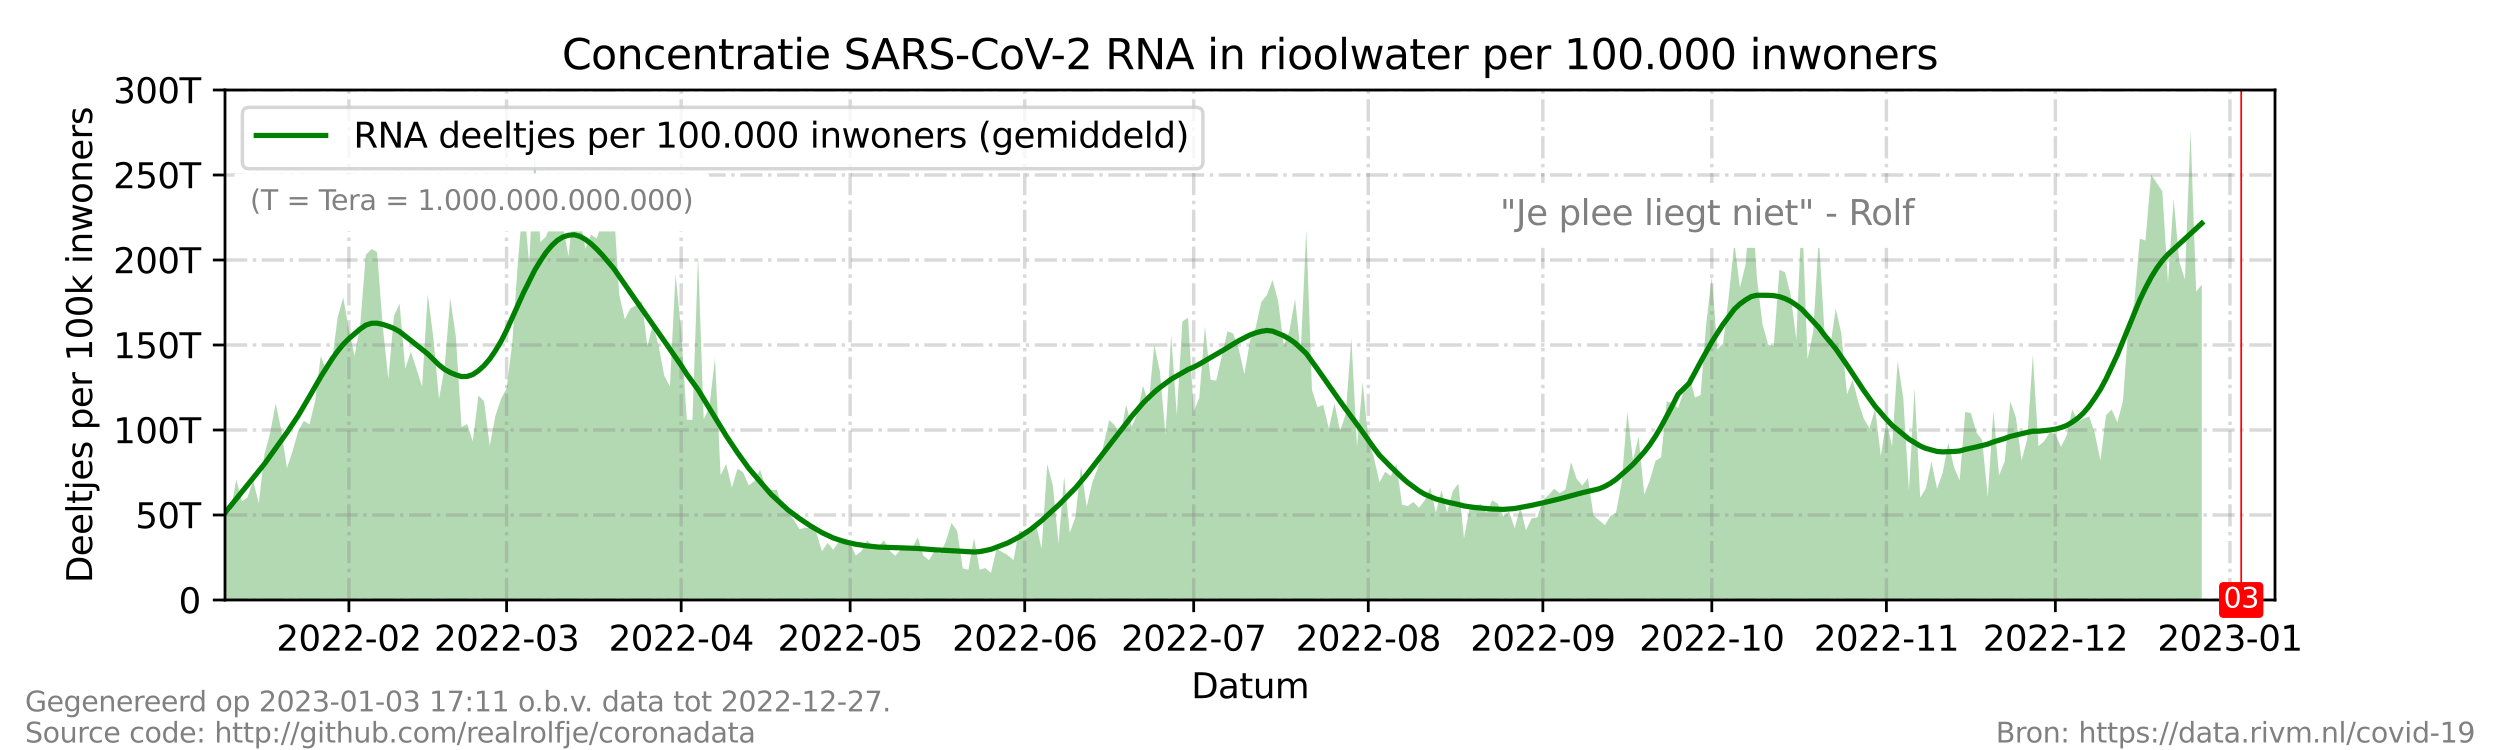 <?xml version="1.0" encoding="utf-8" standalone="no"?>
<!DOCTYPE svg PUBLIC "-//W3C//DTD SVG 1.1//EN"
  "http://www.w3.org/Graphics/SVG/1.1/DTD/svg11.dtd">
<svg xmlns:xlink="http://www.w3.org/1999/xlink" width="720pt" height="216pt" viewBox="0 0 720 216" xmlns="http://www.w3.org/2000/svg" version="1.1">
 <defs>
  <style type="text/css">*{stroke-linejoin: round; stroke-linecap: butt}</style>
 </defs>
 <g id="figure_1">
  <g id="patch_1">
   <path d="M 0 216 
L 720 216 
L 720 0 
L 0 0 
z
" style="fill: #ffffff"/>
  </g>
  <g id="axes_1">
   <g id="patch_2">
    <path d="M 64.8 172.8 
L 655.2 172.8 
L 655.2 25.92 
L 64.8 25.92 
z
" style="fill: #ffffff"/>
   </g>
   <g id="PolyCollection_1">
    <path d="M 64.8 172.8 
L 64.8 172.8 
L 66.422 172.8 
L 68.044 172.8 
L 69.666 172.8 
L 71.288 172.8 
L 72.91 172.8 
L 74.532 172.8 
L 76.154 172.8 
L 77.776 172.8 
L 79.398 172.8 
L 81.02 172.8 
L 82.642 172.8 
L 84.264 172.8 
L 85.886 172.8 
L 87.508 172.8 
L 89.13 172.8 
L 90.752 172.8 
L 92.374 172.8 
L 93.996 172.8 
L 95.618 172.8 
L 97.24 172.8 
L 98.862 172.8 
L 100.484 172.8 
L 102.105 172.8 
L 103.727 172.8 
L 105.349 172.8 
L 106.971 172.8 
L 108.593 172.8 
L 110.215 172.8 
L 111.837 172.8 
L 113.459 172.8 
L 115.081 172.8 
L 116.703 172.8 
L 118.325 172.8 
L 119.947 172.8 
L 121.569 172.8 
L 123.191 172.8 
L 124.813 172.8 
L 126.435 172.8 
L 128.057 172.8 
L 129.679 172.8 
L 131.301 172.8 
L 132.923 172.8 
L 134.545 172.8 
L 136.167 172.8 
L 137.789 172.8 
L 139.411 172.8 
L 141.033 172.8 
L 142.655 172.8 
L 144.277 172.8 
L 145.899 172.8 
L 147.521 172.8 
L 149.143 172.8 
L 150.765 172.8 
L 152.387 172.8 
L 154.009 172.8 
L 155.631 172.8 
L 157.253 172.8 
L 158.875 172.8 
L 160.497 172.8 
L 162.119 172.8 
L 163.741 172.8 
L 165.363 172.8 
L 166.985 172.8 
L 168.607 172.8 
L 170.229 172.8 
L 171.851 172.8 
L 173.473 172.8 
L 175.095 172.8 
L 176.716 172.8 
L 178.338 172.8 
L 179.96 172.8 
L 181.582 172.8 
L 183.204 172.8 
L 184.826 172.8 
L 186.448 172.8 
L 188.07 172.8 
L 189.692 172.8 
L 191.314 172.8 
L 192.936 172.8 
L 194.558 172.8 
L 196.18 172.8 
L 197.802 172.8 
L 199.424 172.8 
L 201.046 172.8 
L 202.668 172.8 
L 204.29 172.8 
L 205.912 172.8 
L 207.534 172.8 
L 209.156 172.8 
L 210.778 172.8 
L 212.4 172.8 
L 214.022 172.8 
L 215.644 172.8 
L 217.266 172.8 
L 218.888 172.8 
L 220.51 172.8 
L 222.132 172.8 
L 223.754 172.8 
L 225.376 172.8 
L 226.998 172.8 
L 228.62 172.8 
L 230.242 172.8 
L 231.864 172.8 
L 233.486 172.8 
L 235.108 172.8 
L 236.73 172.8 
L 238.352 172.8 
L 239.974 172.8 
L 241.596 172.8 
L 243.218 172.8 
L 244.84 172.8 
L 246.462 172.8 
L 248.084 172.8 
L 249.705 172.8 
L 251.327 172.8 
L 252.949 172.8 
L 254.571 172.8 
L 256.193 172.8 
L 257.815 172.8 
L 259.437 172.8 
L 261.059 172.8 
L 262.681 172.8 
L 264.303 172.8 
L 265.925 172.8 
L 267.547 172.8 
L 269.169 172.8 
L 270.791 172.8 
L 272.413 172.8 
L 274.035 172.8 
L 275.657 172.8 
L 277.279 172.8 
L 278.901 172.8 
L 280.523 172.8 
L 282.145 172.8 
L 283.767 172.8 
L 285.389 172.8 
L 287.011 172.8 
L 288.633 172.8 
L 290.255 172.8 
L 291.877 172.8 
L 293.499 172.8 
L 295.121 172.8 
L 296.743 172.8 
L 298.365 172.8 
L 299.987 172.8 
L 301.609 172.8 
L 303.231 172.8 
L 304.853 172.8 
L 306.475 172.8 
L 308.097 172.8 
L 309.719 172.8 
L 311.341 172.8 
L 312.963 172.8 
L 314.585 172.8 
L 316.207 172.8 
L 317.829 172.8 
L 319.451 172.8 
L 321.073 172.8 
L 322.695 172.8 
L 324.316 172.8 
L 325.938 172.8 
L 327.56 172.8 
L 329.182 172.8 
L 330.804 172.8 
L 332.426 172.8 
L 334.048 172.8 
L 335.67 172.8 
L 337.292 172.8 
L 338.914 172.8 
L 340.536 172.8 
L 342.158 172.8 
L 343.78 172.8 
L 345.402 172.8 
L 347.024 172.8 
L 348.646 172.8 
L 350.268 172.8 
L 351.89 172.8 
L 353.512 172.8 
L 355.134 172.8 
L 356.756 172.8 
L 358.378 172.8 
L 360 172.8 
L 361.622 172.8 
L 363.244 172.8 
L 364.866 172.8 
L 366.488 172.8 
L 368.11 172.8 
L 369.732 172.8 
L 371.354 172.8 
L 372.976 172.8 
L 374.598 172.8 
L 376.22 172.8 
L 377.842 172.8 
L 379.464 172.8 
L 381.086 172.8 
L 382.708 172.8 
L 384.33 172.8 
L 385.952 172.8 
L 387.574 172.8 
L 389.196 172.8 
L 390.818 172.8 
L 392.44 172.8 
L 394.062 172.8 
L 395.684 172.8 
L 397.305 172.8 
L 398.927 172.8 
L 400.549 172.8 
L 402.171 172.8 
L 403.793 172.8 
L 405.415 172.8 
L 407.037 172.8 
L 408.659 172.8 
L 410.281 172.8 
L 411.903 172.8 
L 413.525 172.8 
L 415.147 172.8 
L 416.769 172.8 
L 418.391 172.8 
L 420.013 172.8 
L 421.635 172.8 
L 423.257 172.8 
L 424.879 172.8 
L 426.501 172.8 
L 428.123 172.8 
L 429.745 172.8 
L 431.367 172.8 
L 432.989 172.8 
L 434.611 172.8 
L 436.233 172.8 
L 437.855 172.8 
L 439.477 172.8 
L 441.099 172.8 
L 442.721 172.8 
L 444.343 172.8 
L 445.965 172.8 
L 447.587 172.8 
L 449.209 172.8 
L 450.831 172.8 
L 452.453 172.8 
L 454.075 172.8 
L 455.697 172.8 
L 457.319 172.8 
L 458.941 172.8 
L 460.563 172.8 
L 462.185 172.8 
L 463.807 172.8 
L 465.429 172.8 
L 467.051 172.8 
L 468.673 172.8 
L 470.295 172.8 
L 471.916 172.8 
L 473.538 172.8 
L 475.16 172.8 
L 476.782 172.8 
L 478.404 172.8 
L 480.026 172.8 
L 481.648 172.8 
L 483.27 172.8 
L 486.514 172.8 
L 488.136 172.8 
L 489.758 172.8 
L 491.38 172.8 
L 493.002 172.8 
L 494.624 172.8 
L 496.246 172.8 
L 497.868 172.8 
L 499.49 172.8 
L 501.112 172.8 
L 502.734 172.8 
L 504.356 172.8 
L 505.978 172.8 
L 507.6 172.8 
L 509.222 172.8 
L 510.844 172.8 
L 512.466 172.8 
L 514.088 172.8 
L 515.71 172.8 
L 517.332 172.8 
L 518.954 172.8 
L 520.576 172.8 
L 522.198 172.8 
L 523.82 172.8 
L 525.442 172.8 
L 527.064 172.8 
L 528.686 172.8 
L 530.308 172.8 
L 531.93 172.8 
L 533.552 172.8 
L 535.174 172.8 
L 536.796 172.8 
L 538.418 172.8 
L 540.04 172.8 
L 541.662 172.8 
L 543.284 172.8 
L 544.905 172.8 
L 546.527 172.8 
L 548.149 172.8 
L 549.771 172.8 
L 551.393 172.8 
L 553.015 172.8 
L 554.637 172.8 
L 556.259 172.8 
L 557.881 172.8 
L 559.503 172.8 
L 561.125 172.8 
L 562.747 172.8 
L 564.369 172.8 
L 565.991 172.8 
L 567.613 172.8 
L 569.235 172.8 
L 570.857 172.8 
L 572.479 172.8 
L 574.101 172.8 
L 575.723 172.8 
L 577.345 172.8 
L 578.967 172.8 
L 580.589 172.8 
L 582.211 172.8 
L 583.833 172.8 
L 585.455 172.8 
L 587.077 172.8 
L 588.699 172.8 
L 590.321 172.8 
L 591.943 172.8 
L 593.565 172.8 
L 595.187 172.8 
L 596.809 172.8 
L 598.431 172.8 
L 600.053 172.8 
L 601.675 172.8 
L 603.297 172.8 
L 604.919 172.8 
L 606.541 172.8 
L 608.163 172.8 
L 609.785 172.8 
L 611.407 172.8 
L 613.029 172.8 
L 614.651 172.8 
L 616.273 172.8 
L 617.895 172.8 
L 619.516 172.8 
L 621.138 172.8 
L 622.76 172.8 
L 624.382 172.8 
L 626.004 172.8 
L 627.626 172.8 
L 629.248 172.8 
L 630.87 172.8 
L 632.492 172.8 
L 634.114 172.8 
L 634.114 172.8 
L 634.114 82.013 
L 632.492 83.923 
L 630.87 37.683 
L 629.248 80.474 
L 627.626 75.325 
L 626.004 57.196 
L 624.382 81.437 
L 622.76 55.1 
L 621.138 52.685 
L 619.516 50.291 
L 617.895 69.252 
L 616.273 68.743 
L 614.651 87.469 
L 613.029 93.199 
L 611.407 115.537 
L 609.785 121.63 
L 608.163 117.94 
L 606.541 119.563 
L 604.919 132.571 
L 603.297 124.807 
L 601.675 119.896 
L 600.053 120.59 
L 598.431 121.386 
L 596.809 117.905 
L 595.187 125.452 
L 593.565 128.696 
L 591.943 125.009 
L 590.321 124.518 
L 588.699 127.083 
L 587.077 128.518 
L 585.455 102.217 
L 583.833 126.463 
L 582.211 132.582 
L 580.589 120.231 
L 578.967 115.594 
L 577.345 132.903 
L 575.723 136.924 
L 574.101 118.396 
L 572.479 143.15 
L 570.857 126.742 
L 569.235 124.596 
L 567.613 118.978 
L 565.991 118.613 
L 564.369 138.377 
L 562.747 134.503 
L 561.125 127.48 
L 559.503 136.107 
L 557.881 140.789 
L 556.259 133 
L 554.637 140.668 
L 553.015 143.33 
L 551.393 111.765 
L 549.771 141.263 
L 548.149 114.714 
L 546.527 103.964 
L 544.905 128.531 
L 543.284 121.192 
L 541.662 131.304 
L 540.04 117.718 
L 538.418 123.356 
L 536.796 120.601 
L 535.174 115.716 
L 533.552 109.38 
L 531.93 113.611 
L 530.308 95.981 
L 528.686 88.901 
L 527.064 100.057 
L 525.442 95.413 
L 523.82 68.305 
L 522.198 95.526 
L 520.576 103.47 
L 518.954 60.196 
L 517.332 97.821 
L 515.71 84.939 
L 514.088 78.41 
L 512.466 77.684 
L 510.844 99.656 
L 509.222 99.21 
L 507.6 93.382 
L 505.978 79.896 
L 504.356 54.833 
L 502.734 76.122 
L 501.112 82.805 
L 499.49 69.894 
L 497.868 85.459 
L 496.246 98.857 
L 494.624 100.662 
L 493.002 79.783 
L 491.38 93.256 
L 489.758 113.78 
L 488.136 114.478 
L 486.514 108.255 
L 483.27 117.525 
L 481.648 116.109 
L 480.026 115.661 
L 478.404 131.669 
L 476.782 132.698 
L 475.16 138.293 
L 473.538 142.452 
L 471.916 125.729 
L 470.295 132.503 
L 468.673 118.558 
L 467.051 138.834 
L 465.429 147.586 
L 463.807 148.587 
L 462.185 151.261 
L 460.563 149.814 
L 458.941 148.531 
L 457.319 137.699 
L 455.697 139.831 
L 454.075 137.903 
L 452.453 133.109 
L 450.831 140.997 
L 449.209 142.036 
L 447.587 140.751 
L 445.965 142.611 
L 444.343 144.014 
L 442.721 149.01 
L 441.099 149.294 
L 439.477 152.739 
L 437.855 146.057 
L 436.233 152.139 
L 434.611 147.343 
L 432.989 148.659 
L 431.367 145.086 
L 429.745 144.062 
L 428.123 147.697 
L 426.501 145.168 
L 424.879 145.699 
L 423.257 146.229 
L 421.635 155.011 
L 420.013 139.253 
L 418.391 141.455 
L 416.769 147.569 
L 415.147 141.179 
L 413.525 147.644 
L 411.903 140.366 
L 410.281 144.16 
L 408.659 146.229 
L 407.037 144.566 
L 405.415 145.776 
L 403.793 145.329 
L 402.171 133.65 
L 400.549 137.083 
L 398.927 135.864 
L 397.305 138.908 
L 395.684 131.827 
L 394.062 126.644 
L 392.44 109.948 
L 390.818 128.681 
L 389.196 97.289 
L 387.574 119.221 
L 385.952 124.212 
L 384.33 116.093 
L 382.708 123.441 
L 381.086 116.588 
L 379.464 117.29 
L 377.842 112.252 
L 376.22 66.103 
L 374.598 101.561 
L 372.976 86.044 
L 371.354 95.398 
L 369.732 99.5 
L 368.11 86.793 
L 366.488 80.665 
L 364.866 84.948 
L 363.244 86.974 
L 361.622 94.466 
L 360 98.175 
L 358.378 107.814 
L 356.756 100.457 
L 355.134 96.03 
L 353.512 95.412 
L 351.89 102.505 
L 350.268 109.645 
L 348.646 109.336 
L 347.024 93.997 
L 345.402 114.507 
L 343.78 118.619 
L 342.158 91.506 
L 340.536 92.582 
L 338.914 119.488 
L 337.292 96.432 
L 335.67 125.189 
L 334.048 106.946 
L 332.426 99.328 
L 330.804 116.35 
L 329.182 111.067 
L 327.56 118.944 
L 325.938 122.909 
L 324.316 116.535 
L 322.695 125.532 
L 321.073 122.5 
L 319.451 120.98 
L 317.829 128.103 
L 316.207 134.731 
L 314.585 138.925 
L 312.963 145.985 
L 311.341 134.279 
L 309.719 148.902 
L 308.097 153.461 
L 306.475 137.325 
L 304.853 156.569 
L 303.231 139.882 
L 301.609 133.648 
L 299.987 158.001 
L 298.365 151.106 
L 296.743 153.318 
L 295.121 153.573 
L 293.499 152.794 
L 291.877 161.335 
L 290.255 159.916 
L 288.633 159.003 
L 287.011 158.039 
L 285.389 164.983 
L 283.767 163.604 
L 282.145 164.111 
L 280.523 154.935 
L 278.901 164.083 
L 277.279 163.688 
L 275.657 152.883 
L 274.035 150.625 
L 272.413 155.904 
L 270.791 159.458 
L 269.169 158.646 
L 267.547 161.354 
L 265.925 160.018 
L 264.303 154.695 
L 262.681 158.082 
L 261.059 157.518 
L 259.437 158.263 
L 257.815 160.112 
L 256.193 158.514 
L 254.571 155.565 
L 252.949 157.564 
L 251.327 157.29 
L 249.705 155.632 
L 248.084 158.733 
L 246.462 159.981 
L 244.84 156.409 
L 243.218 155.018 
L 241.596 156.059 
L 239.974 158.309 
L 238.352 156.341 
L 236.73 158.757 
L 235.108 153.409 
L 233.486 152.037 
L 231.864 152.035 
L 230.242 152.38 
L 228.62 149.666 
L 226.998 147.737 
L 225.376 146.43 
L 223.754 141.037 
L 222.132 141.159 
L 220.51 140.254 
L 218.888 135.263 
L 217.266 138.518 
L 215.644 139.805 
L 214.022 136.008 
L 212.4 134.966 
L 210.778 140.417 
L 209.156 133.636 
L 207.534 136.83 
L 205.912 103.061 
L 204.29 117.311 
L 202.668 120.74 
L 201.046 73.657 
L 199.424 120.924 
L 197.802 120.876 
L 196.18 95.359 
L 194.558 78.864 
L 192.936 111.313 
L 191.314 108.223 
L 189.692 99.692 
L 188.07 93.122 
L 186.448 99.828 
L 184.826 86.713 
L 183.204 87.905 
L 181.582 88.816 
L 179.96 91.992 
L 178.338 84.898 
L 176.716 58.867 
L 175.095 62.691 
L 173.473 63.77 
L 171.851 68.741 
L 170.229 67.578 
L 168.607 71.642 
L 166.985 62.784 
L 165.363 57.78 
L 163.741 73.868 
L 162.119 65.025 
L 160.497 60.155 
L 158.875 63.589 
L 157.253 68.094 
L 155.631 69.748 
L 154.009 43.971 
L 152.387 76.065 
L 150.765 56.699 
L 149.143 75.702 
L 147.521 98.859 
L 145.899 111.836 
L 144.277 114.938 
L 142.655 119.836 
L 141.033 128.404 
L 139.411 115.573 
L 137.789 113.883 
L 136.167 127.107 
L 134.545 122.136 
L 132.923 122.959 
L 131.301 97.042 
L 129.679 85.837 
L 128.057 105.66 
L 126.435 114.907 
L 124.813 97.319 
L 123.191 84.702 
L 121.569 111.327 
L 119.947 106.232 
L 118.325 101.293 
L 116.703 106.201 
L 115.081 87.478 
L 113.459 90.967 
L 111.837 109.16 
L 110.215 93.71 
L 108.593 72.576 
L 106.971 71.707 
L 105.349 73.397 
L 103.727 93.753 
L 102.105 102.533 
L 100.484 95.016 
L 98.862 85.715 
L 97.24 91.386 
L 95.618 104.164 
L 93.996 106.782 
L 92.374 102.502 
L 90.752 115.471 
L 89.13 122.245 
L 87.508 121.184 
L 85.886 124.094 
L 84.264 129.967 
L 82.642 134.8 
L 81.02 123.809 
L 79.398 116.211 
L 77.776 124.861 
L 76.154 130.772 
L 74.532 144.96 
L 72.91 138.338 
L 71.288 143.235 
L 69.666 144.399 
L 68.044 138.114 
L 66.422 147.112 
L 64.8 148.322 
z
" clip-path="url(#p2d924aa9bb)" style="fill: #008000; fill-opacity: 0.3"/>
   </g>
   <g id="matplotlib.axis_1">
    <g id="xtick_1">
     <g id="line2d_1">
      <path d="M 100.484 172.8 
L 100.484 25.92 
" clip-path="url(#p2d924aa9bb)" style="fill: none; stroke-dasharray: 6.4,1.6,1,1.6; stroke-dashoffset: 0; stroke: #808080; stroke-opacity: 0.3"/>
     </g>
     <g id="line2d_2">
      <defs>
       <path id="m0e1f6633a4" d="M 0 0 
L 0 3.5 
" style="stroke: #000000; stroke-width: 0.8"/>
      </defs>
      <g>
       <use xlink:href="#m0e1f6633a4" x="100.484" y="172.8" style="stroke: #000000; stroke-width: 0.8"/>
      </g>
     </g>
     <g id="text_1">
      <!-- 2022-02 -->
      <g transform="translate(79.592 187.398) scale(0.1 -0.1)">
       <defs>
        <path id="DejaVuSans-32" d="M 1228 531 
L 3431 531 
L 3431 0 
L 469 0 
L 469 531 
Q 828 903 1448 1529 
Q 2069 2156 2228 2338 
Q 2531 2678 2651 2914 
Q 2772 3150 2772 3378 
Q 2772 3750 2511 3984 
Q 2250 4219 1831 4219 
Q 1534 4219 1204 4116 
Q 875 4013 500 3803 
L 500 4441 
Q 881 4594 1212 4672 
Q 1544 4750 1819 4750 
Q 2544 4750 2975 4387 
Q 3406 4025 3406 3419 
Q 3406 3131 3298 2873 
Q 3191 2616 2906 2266 
Q 2828 2175 2409 1742 
Q 1991 1309 1228 531 
z
" transform="scale(0.016)"/>
        <path id="DejaVuSans-30" d="M 2034 4250 
Q 1547 4250 1301 3770 
Q 1056 3291 1056 2328 
Q 1056 1369 1301 889 
Q 1547 409 2034 409 
Q 2525 409 2770 889 
Q 3016 1369 3016 2328 
Q 3016 3291 2770 3770 
Q 2525 4250 2034 4250 
z
M 2034 4750 
Q 2819 4750 3233 4129 
Q 3647 3509 3647 2328 
Q 3647 1150 3233 529 
Q 2819 -91 2034 -91 
Q 1250 -91 836 529 
Q 422 1150 422 2328 
Q 422 3509 836 4129 
Q 1250 4750 2034 4750 
z
" transform="scale(0.016)"/>
        <path id="DejaVuSans-2d" d="M 313 2009 
L 1997 2009 
L 1997 1497 
L 313 1497 
L 313 2009 
z
" transform="scale(0.016)"/>
       </defs>
       <use xlink:href="#DejaVuSans-32"/>
       <use xlink:href="#DejaVuSans-30" x="63.623"/>
       <use xlink:href="#DejaVuSans-32" x="127.246"/>
       <use xlink:href="#DejaVuSans-32" x="190.869"/>
       <use xlink:href="#DejaVuSans-2d" x="254.492"/>
       <use xlink:href="#DejaVuSans-30" x="290.576"/>
       <use xlink:href="#DejaVuSans-32" x="354.199"/>
      </g>
     </g>
    </g>
    <g id="xtick_2">
     <g id="line2d_3">
      <path d="M 145.899 172.8 
L 145.899 25.92 
" clip-path="url(#p2d924aa9bb)" style="fill: none; stroke-dasharray: 6.4,1.6,1,1.6; stroke-dashoffset: 0; stroke: #808080; stroke-opacity: 0.3"/>
     </g>
     <g id="line2d_4">
      <g>
       <use xlink:href="#m0e1f6633a4" x="145.899" y="172.8" style="stroke: #000000; stroke-width: 0.8"/>
      </g>
     </g>
     <g id="text_2">
      <!-- 2022-03 -->
      <g transform="translate(125.007 187.398) scale(0.1 -0.1)">
       <defs>
        <path id="DejaVuSans-33" d="M 2597 2516 
Q 3050 2419 3304 2112 
Q 3559 1806 3559 1356 
Q 3559 666 3084 287 
Q 2609 -91 1734 -91 
Q 1441 -91 1130 -33 
Q 819 25 488 141 
L 488 750 
Q 750 597 1062 519 
Q 1375 441 1716 441 
Q 2309 441 2620 675 
Q 2931 909 2931 1356 
Q 2931 1769 2642 2001 
Q 2353 2234 1838 2234 
L 1294 2234 
L 1294 2753 
L 1863 2753 
Q 2328 2753 2575 2939 
Q 2822 3125 2822 3475 
Q 2822 3834 2567 4026 
Q 2313 4219 1838 4219 
Q 1578 4219 1281 4162 
Q 984 4106 628 3988 
L 628 4550 
Q 988 4650 1302 4700 
Q 1616 4750 1894 4750 
Q 2613 4750 3031 4423 
Q 3450 4097 3450 3541 
Q 3450 3153 3228 2886 
Q 3006 2619 2597 2516 
z
" transform="scale(0.016)"/>
       </defs>
       <use xlink:href="#DejaVuSans-32"/>
       <use xlink:href="#DejaVuSans-30" x="63.623"/>
       <use xlink:href="#DejaVuSans-32" x="127.246"/>
       <use xlink:href="#DejaVuSans-32" x="190.869"/>
       <use xlink:href="#DejaVuSans-2d" x="254.492"/>
       <use xlink:href="#DejaVuSans-30" x="290.576"/>
       <use xlink:href="#DejaVuSans-33" x="354.199"/>
      </g>
     </g>
    </g>
    <g id="xtick_3">
     <g id="line2d_5">
      <path d="M 196.18 172.8 
L 196.18 25.92 
" clip-path="url(#p2d924aa9bb)" style="fill: none; stroke-dasharray: 6.4,1.6,1,1.6; stroke-dashoffset: 0; stroke: #808080; stroke-opacity: 0.3"/>
     </g>
     <g id="line2d_6">
      <g>
       <use xlink:href="#m0e1f6633a4" x="196.18" y="172.8" style="stroke: #000000; stroke-width: 0.8"/>
      </g>
     </g>
     <g id="text_3">
      <!-- 2022-04 -->
      <g transform="translate(175.289 187.398) scale(0.1 -0.1)">
       <defs>
        <path id="DejaVuSans-34" d="M 2419 4116 
L 825 1625 
L 2419 1625 
L 2419 4116 
z
M 2253 4666 
L 3047 4666 
L 3047 1625 
L 3713 1625 
L 3713 1100 
L 3047 1100 
L 3047 0 
L 2419 0 
L 2419 1100 
L 313 1100 
L 313 1709 
L 2253 4666 
z
" transform="scale(0.016)"/>
       </defs>
       <use xlink:href="#DejaVuSans-32"/>
       <use xlink:href="#DejaVuSans-30" x="63.623"/>
       <use xlink:href="#DejaVuSans-32" x="127.246"/>
       <use xlink:href="#DejaVuSans-32" x="190.869"/>
       <use xlink:href="#DejaVuSans-2d" x="254.492"/>
       <use xlink:href="#DejaVuSans-30" x="290.576"/>
       <use xlink:href="#DejaVuSans-34" x="354.199"/>
      </g>
     </g>
    </g>
    <g id="xtick_4">
     <g id="line2d_7">
      <path d="M 244.84 172.8 
L 244.84 25.92 
" clip-path="url(#p2d924aa9bb)" style="fill: none; stroke-dasharray: 6.4,1.6,1,1.6; stroke-dashoffset: 0; stroke: #808080; stroke-opacity: 0.3"/>
     </g>
     <g id="line2d_8">
      <g>
       <use xlink:href="#m0e1f6633a4" x="244.84" y="172.8" style="stroke: #000000; stroke-width: 0.8"/>
      </g>
     </g>
     <g id="text_4">
      <!-- 2022-05 -->
      <g transform="translate(223.948 187.398) scale(0.1 -0.1)">
       <defs>
        <path id="DejaVuSans-35" d="M 691 4666 
L 3169 4666 
L 3169 4134 
L 1269 4134 
L 1269 2991 
Q 1406 3038 1543 3061 
Q 1681 3084 1819 3084 
Q 2600 3084 3056 2656 
Q 3513 2228 3513 1497 
Q 3513 744 3044 326 
Q 2575 -91 1722 -91 
Q 1428 -91 1123 -41 
Q 819 9 494 109 
L 494 744 
Q 775 591 1075 516 
Q 1375 441 1709 441 
Q 2250 441 2565 725 
Q 2881 1009 2881 1497 
Q 2881 1984 2565 2268 
Q 2250 2553 1709 2553 
Q 1456 2553 1204 2497 
Q 953 2441 691 2322 
L 691 4666 
z
" transform="scale(0.016)"/>
       </defs>
       <use xlink:href="#DejaVuSans-32"/>
       <use xlink:href="#DejaVuSans-30" x="63.623"/>
       <use xlink:href="#DejaVuSans-32" x="127.246"/>
       <use xlink:href="#DejaVuSans-32" x="190.869"/>
       <use xlink:href="#DejaVuSans-2d" x="254.492"/>
       <use xlink:href="#DejaVuSans-30" x="290.576"/>
       <use xlink:href="#DejaVuSans-35" x="354.199"/>
      </g>
     </g>
    </g>
    <g id="xtick_5">
     <g id="line2d_9">
      <path d="M 295.121 172.8 
L 295.121 25.92 
" clip-path="url(#p2d924aa9bb)" style="fill: none; stroke-dasharray: 6.4,1.6,1,1.6; stroke-dashoffset: 0; stroke: #808080; stroke-opacity: 0.3"/>
     </g>
     <g id="line2d_10">
      <g>
       <use xlink:href="#m0e1f6633a4" x="295.121" y="172.8" style="stroke: #000000; stroke-width: 0.8"/>
      </g>
     </g>
     <g id="text_5">
      <!-- 2022-06 -->
      <g transform="translate(274.229 187.398) scale(0.1 -0.1)">
       <defs>
        <path id="DejaVuSans-36" d="M 2113 2584 
Q 1688 2584 1439 2293 
Q 1191 2003 1191 1497 
Q 1191 994 1439 701 
Q 1688 409 2113 409 
Q 2538 409 2786 701 
Q 3034 994 3034 1497 
Q 3034 2003 2786 2293 
Q 2538 2584 2113 2584 
z
M 3366 4563 
L 3366 3988 
Q 3128 4100 2886 4159 
Q 2644 4219 2406 4219 
Q 1781 4219 1451 3797 
Q 1122 3375 1075 2522 
Q 1259 2794 1537 2939 
Q 1816 3084 2150 3084 
Q 2853 3084 3261 2657 
Q 3669 2231 3669 1497 
Q 3669 778 3244 343 
Q 2819 -91 2113 -91 
Q 1303 -91 875 529 
Q 447 1150 447 2328 
Q 447 3434 972 4092 
Q 1497 4750 2381 4750 
Q 2619 4750 2861 4703 
Q 3103 4656 3366 4563 
z
" transform="scale(0.016)"/>
       </defs>
       <use xlink:href="#DejaVuSans-32"/>
       <use xlink:href="#DejaVuSans-30" x="63.623"/>
       <use xlink:href="#DejaVuSans-32" x="127.246"/>
       <use xlink:href="#DejaVuSans-32" x="190.869"/>
       <use xlink:href="#DejaVuSans-2d" x="254.492"/>
       <use xlink:href="#DejaVuSans-30" x="290.576"/>
       <use xlink:href="#DejaVuSans-36" x="354.199"/>
      </g>
     </g>
    </g>
    <g id="xtick_6">
     <g id="line2d_11">
      <path d="M 343.78 172.8 
L 343.78 25.92 
" clip-path="url(#p2d924aa9bb)" style="fill: none; stroke-dasharray: 6.4,1.6,1,1.6; stroke-dashoffset: 0; stroke: #808080; stroke-opacity: 0.3"/>
     </g>
     <g id="line2d_12">
      <g>
       <use xlink:href="#m0e1f6633a4" x="343.78" y="172.8" style="stroke: #000000; stroke-width: 0.8"/>
      </g>
     </g>
     <g id="text_6">
      <!-- 2022-07 -->
      <g transform="translate(322.889 187.398) scale(0.1 -0.1)">
       <defs>
        <path id="DejaVuSans-37" d="M 525 4666 
L 3525 4666 
L 3525 4397 
L 1831 0 
L 1172 0 
L 2766 4134 
L 525 4134 
L 525 4666 
z
" transform="scale(0.016)"/>
       </defs>
       <use xlink:href="#DejaVuSans-32"/>
       <use xlink:href="#DejaVuSans-30" x="63.623"/>
       <use xlink:href="#DejaVuSans-32" x="127.246"/>
       <use xlink:href="#DejaVuSans-32" x="190.869"/>
       <use xlink:href="#DejaVuSans-2d" x="254.492"/>
       <use xlink:href="#DejaVuSans-30" x="290.576"/>
       <use xlink:href="#DejaVuSans-37" x="354.199"/>
      </g>
     </g>
    </g>
    <g id="xtick_7">
     <g id="line2d_13">
      <path d="M 394.062 172.8 
L 394.062 25.92 
" clip-path="url(#p2d924aa9bb)" style="fill: none; stroke-dasharray: 6.4,1.6,1,1.6; stroke-dashoffset: 0; stroke: #808080; stroke-opacity: 0.3"/>
     </g>
     <g id="line2d_14">
      <g>
       <use xlink:href="#m0e1f6633a4" x="394.062" y="172.8" style="stroke: #000000; stroke-width: 0.8"/>
      </g>
     </g>
     <g id="text_7">
      <!-- 2022-08 -->
      <g transform="translate(373.17 187.398) scale(0.1 -0.1)">
       <defs>
        <path id="DejaVuSans-38" d="M 2034 2216 
Q 1584 2216 1326 1975 
Q 1069 1734 1069 1313 
Q 1069 891 1326 650 
Q 1584 409 2034 409 
Q 2484 409 2743 651 
Q 3003 894 3003 1313 
Q 3003 1734 2745 1975 
Q 2488 2216 2034 2216 
z
M 1403 2484 
Q 997 2584 770 2862 
Q 544 3141 544 3541 
Q 544 4100 942 4425 
Q 1341 4750 2034 4750 
Q 2731 4750 3128 4425 
Q 3525 4100 3525 3541 
Q 3525 3141 3298 2862 
Q 3072 2584 2669 2484 
Q 3125 2378 3379 2068 
Q 3634 1759 3634 1313 
Q 3634 634 3220 271 
Q 2806 -91 2034 -91 
Q 1263 -91 848 271 
Q 434 634 434 1313 
Q 434 1759 690 2068 
Q 947 2378 1403 2484 
z
M 1172 3481 
Q 1172 3119 1398 2916 
Q 1625 2713 2034 2713 
Q 2441 2713 2670 2916 
Q 2900 3119 2900 3481 
Q 2900 3844 2670 4047 
Q 2441 4250 2034 4250 
Q 1625 4250 1398 4047 
Q 1172 3844 1172 3481 
z
" transform="scale(0.016)"/>
       </defs>
       <use xlink:href="#DejaVuSans-32"/>
       <use xlink:href="#DejaVuSans-30" x="63.623"/>
       <use xlink:href="#DejaVuSans-32" x="127.246"/>
       <use xlink:href="#DejaVuSans-32" x="190.869"/>
       <use xlink:href="#DejaVuSans-2d" x="254.492"/>
       <use xlink:href="#DejaVuSans-30" x="290.576"/>
       <use xlink:href="#DejaVuSans-38" x="354.199"/>
      </g>
     </g>
    </g>
    <g id="xtick_8">
     <g id="line2d_15">
      <path d="M 444.343 172.8 
L 444.343 25.92 
" clip-path="url(#p2d924aa9bb)" style="fill: none; stroke-dasharray: 6.4,1.6,1,1.6; stroke-dashoffset: 0; stroke: #808080; stroke-opacity: 0.3"/>
     </g>
     <g id="line2d_16">
      <g>
       <use xlink:href="#m0e1f6633a4" x="444.343" y="172.8" style="stroke: #000000; stroke-width: 0.8"/>
      </g>
     </g>
     <g id="text_8">
      <!-- 2022-09 -->
      <g transform="translate(423.451 187.398) scale(0.1 -0.1)">
       <defs>
        <path id="DejaVuSans-39" d="M 703 97 
L 703 672 
Q 941 559 1184 500 
Q 1428 441 1663 441 
Q 2288 441 2617 861 
Q 2947 1281 2994 2138 
Q 2813 1869 2534 1725 
Q 2256 1581 1919 1581 
Q 1219 1581 811 2004 
Q 403 2428 403 3163 
Q 403 3881 828 4315 
Q 1253 4750 1959 4750 
Q 2769 4750 3195 4129 
Q 3622 3509 3622 2328 
Q 3622 1225 3098 567 
Q 2575 -91 1691 -91 
Q 1453 -91 1209 -44 
Q 966 3 703 97 
z
M 1959 2075 
Q 2384 2075 2632 2365 
Q 2881 2656 2881 3163 
Q 2881 3666 2632 3958 
Q 2384 4250 1959 4250 
Q 1534 4250 1286 3958 
Q 1038 3666 1038 3163 
Q 1038 2656 1286 2365 
Q 1534 2075 1959 2075 
z
" transform="scale(0.016)"/>
       </defs>
       <use xlink:href="#DejaVuSans-32"/>
       <use xlink:href="#DejaVuSans-30" x="63.623"/>
       <use xlink:href="#DejaVuSans-32" x="127.246"/>
       <use xlink:href="#DejaVuSans-32" x="190.869"/>
       <use xlink:href="#DejaVuSans-2d" x="254.492"/>
       <use xlink:href="#DejaVuSans-30" x="290.576"/>
       <use xlink:href="#DejaVuSans-39" x="354.199"/>
      </g>
     </g>
    </g>
    <g id="xtick_9">
     <g id="line2d_17">
      <path d="M 493.002 172.8 
L 493.002 25.92 
" clip-path="url(#p2d924aa9bb)" style="fill: none; stroke-dasharray: 6.4,1.6,1,1.6; stroke-dashoffset: 0; stroke: #808080; stroke-opacity: 0.3"/>
     </g>
     <g id="line2d_18">
      <g>
       <use xlink:href="#m0e1f6633a4" x="493.002" y="172.8" style="stroke: #000000; stroke-width: 0.8"/>
      </g>
     </g>
     <g id="text_9">
      <!-- 2022-10 -->
      <g transform="translate(472.111 187.398) scale(0.1 -0.1)">
       <defs>
        <path id="DejaVuSans-31" d="M 794 531 
L 1825 531 
L 1825 4091 
L 703 3866 
L 703 4441 
L 1819 4666 
L 2450 4666 
L 2450 531 
L 3481 531 
L 3481 0 
L 794 0 
L 794 531 
z
" transform="scale(0.016)"/>
       </defs>
       <use xlink:href="#DejaVuSans-32"/>
       <use xlink:href="#DejaVuSans-30" x="63.623"/>
       <use xlink:href="#DejaVuSans-32" x="127.246"/>
       <use xlink:href="#DejaVuSans-32" x="190.869"/>
       <use xlink:href="#DejaVuSans-2d" x="254.492"/>
       <use xlink:href="#DejaVuSans-31" x="290.576"/>
       <use xlink:href="#DejaVuSans-30" x="354.199"/>
      </g>
     </g>
    </g>
    <g id="xtick_10">
     <g id="line2d_19">
      <path d="M 543.284 172.8 
L 543.284 25.92 
" clip-path="url(#p2d924aa9bb)" style="fill: none; stroke-dasharray: 6.4,1.6,1,1.6; stroke-dashoffset: 0; stroke: #808080; stroke-opacity: 0.3"/>
     </g>
     <g id="line2d_20">
      <g>
       <use xlink:href="#m0e1f6633a4" x="543.284" y="172.8" style="stroke: #000000; stroke-width: 0.8"/>
      </g>
     </g>
     <g id="text_10">
      <!-- 2022-11 -->
      <g transform="translate(522.392 187.398) scale(0.1 -0.1)">
       <use xlink:href="#DejaVuSans-32"/>
       <use xlink:href="#DejaVuSans-30" x="63.623"/>
       <use xlink:href="#DejaVuSans-32" x="127.246"/>
       <use xlink:href="#DejaVuSans-32" x="190.869"/>
       <use xlink:href="#DejaVuSans-2d" x="254.492"/>
       <use xlink:href="#DejaVuSans-31" x="290.576"/>
       <use xlink:href="#DejaVuSans-31" x="354.199"/>
      </g>
     </g>
    </g>
    <g id="xtick_11">
     <g id="line2d_21">
      <path d="M 591.943 172.8 
L 591.943 25.92 
" clip-path="url(#p2d924aa9bb)" style="fill: none; stroke-dasharray: 6.4,1.6,1,1.6; stroke-dashoffset: 0; stroke: #808080; stroke-opacity: 0.3"/>
     </g>
     <g id="line2d_22">
      <g>
       <use xlink:href="#m0e1f6633a4" x="591.943" y="172.8" style="stroke: #000000; stroke-width: 0.8"/>
      </g>
     </g>
     <g id="text_11">
      <!-- 2022-12 -->
      <g transform="translate(571.051 187.398) scale(0.1 -0.1)">
       <use xlink:href="#DejaVuSans-32"/>
       <use xlink:href="#DejaVuSans-30" x="63.623"/>
       <use xlink:href="#DejaVuSans-32" x="127.246"/>
       <use xlink:href="#DejaVuSans-32" x="190.869"/>
       <use xlink:href="#DejaVuSans-2d" x="254.492"/>
       <use xlink:href="#DejaVuSans-31" x="290.576"/>
       <use xlink:href="#DejaVuSans-32" x="354.199"/>
      </g>
     </g>
    </g>
    <g id="xtick_12">
     <g id="line2d_23">
      <path d="M 642.224 172.8 
L 642.224 25.92 
" clip-path="url(#p2d924aa9bb)" style="fill: none; stroke-dasharray: 6.4,1.6,1,1.6; stroke-dashoffset: 0; stroke: #808080; stroke-opacity: 0.3"/>
     </g>
     <g id="line2d_24">
      <g>
       <use xlink:href="#m0e1f6633a4" x="642.224" y="172.8" style="stroke: #000000; stroke-width: 0.8"/>
      </g>
     </g>
     <g id="text_12">
      <!-- 2023-01 -->
      <g transform="translate(621.333 187.398) scale(0.1 -0.1)">
       <use xlink:href="#DejaVuSans-32"/>
       <use xlink:href="#DejaVuSans-30" x="63.623"/>
       <use xlink:href="#DejaVuSans-32" x="127.246"/>
       <use xlink:href="#DejaVuSans-33" x="190.869"/>
       <use xlink:href="#DejaVuSans-2d" x="254.492"/>
       <use xlink:href="#DejaVuSans-30" x="290.576"/>
       <use xlink:href="#DejaVuSans-31" x="354.199"/>
      </g>
     </g>
    </g>
    <g id="text_13">
     <!-- Datum -->
     <g transform="translate(343.087 201.077) scale(0.1 -0.1)">
      <defs>
       <path id="DejaVuSans-44" d="M 1259 4147 
L 1259 519 
L 2022 519 
Q 2988 519 3436 956 
Q 3884 1394 3884 2338 
Q 3884 3275 3436 3711 
Q 2988 4147 2022 4147 
L 1259 4147 
z
M 628 4666 
L 1925 4666 
Q 3281 4666 3915 4102 
Q 4550 3538 4550 2338 
Q 4550 1131 3912 565 
Q 3275 0 1925 0 
L 628 0 
L 628 4666 
z
" transform="scale(0.016)"/>
       <path id="DejaVuSans-61" d="M 2194 1759 
Q 1497 1759 1228 1600 
Q 959 1441 959 1056 
Q 959 750 1161 570 
Q 1363 391 1709 391 
Q 2188 391 2477 730 
Q 2766 1069 2766 1631 
L 2766 1759 
L 2194 1759 
z
M 3341 1997 
L 3341 0 
L 2766 0 
L 2766 531 
Q 2569 213 2275 61 
Q 1981 -91 1556 -91 
Q 1019 -91 701 211 
Q 384 513 384 1019 
Q 384 1609 779 1909 
Q 1175 2209 1959 2209 
L 2766 2209 
L 2766 2266 
Q 2766 2663 2505 2880 
Q 2244 3097 1772 3097 
Q 1472 3097 1187 3025 
Q 903 2953 641 2809 
L 641 3341 
Q 956 3463 1253 3523 
Q 1550 3584 1831 3584 
Q 2591 3584 2966 3190 
Q 3341 2797 3341 1997 
z
" transform="scale(0.016)"/>
       <path id="DejaVuSans-74" d="M 1172 4494 
L 1172 3500 
L 2356 3500 
L 2356 3053 
L 1172 3053 
L 1172 1153 
Q 1172 725 1289 603 
Q 1406 481 1766 481 
L 2356 481 
L 2356 0 
L 1766 0 
Q 1100 0 847 248 
Q 594 497 594 1153 
L 594 3053 
L 172 3053 
L 172 3500 
L 594 3500 
L 594 4494 
L 1172 4494 
z
" transform="scale(0.016)"/>
       <path id="DejaVuSans-75" d="M 544 1381 
L 544 3500 
L 1119 3500 
L 1119 1403 
Q 1119 906 1312 657 
Q 1506 409 1894 409 
Q 2359 409 2629 706 
Q 2900 1003 2900 1516 
L 2900 3500 
L 3475 3500 
L 3475 0 
L 2900 0 
L 2900 538 
Q 2691 219 2414 64 
Q 2138 -91 1772 -91 
Q 1169 -91 856 284 
Q 544 659 544 1381 
z
M 1991 3584 
L 1991 3584 
z
" transform="scale(0.016)"/>
       <path id="DejaVuSans-6d" d="M 3328 2828 
Q 3544 3216 3844 3400 
Q 4144 3584 4550 3584 
Q 5097 3584 5394 3201 
Q 5691 2819 5691 2113 
L 5691 0 
L 5113 0 
L 5113 2094 
Q 5113 2597 4934 2840 
Q 4756 3084 4391 3084 
Q 3944 3084 3684 2787 
Q 3425 2491 3425 1978 
L 3425 0 
L 2847 0 
L 2847 2094 
Q 2847 2600 2669 2842 
Q 2491 3084 2119 3084 
Q 1678 3084 1418 2786 
Q 1159 2488 1159 1978 
L 1159 0 
L 581 0 
L 581 3500 
L 1159 3500 
L 1159 2956 
Q 1356 3278 1631 3431 
Q 1906 3584 2284 3584 
Q 2666 3584 2933 3390 
Q 3200 3197 3328 2828 
z
" transform="scale(0.016)"/>
      </defs>
      <use xlink:href="#DejaVuSans-44"/>
      <use xlink:href="#DejaVuSans-61" x="77.002"/>
      <use xlink:href="#DejaVuSans-74" x="138.281"/>
      <use xlink:href="#DejaVuSans-75" x="177.49"/>
      <use xlink:href="#DejaVuSans-6d" x="240.869"/>
     </g>
    </g>
   </g>
   <g id="matplotlib.axis_2">
    <g id="ytick_1">
     <g id="line2d_25">
      <path d="M 64.8 172.8 
L 655.2 172.8 
" clip-path="url(#p2d924aa9bb)" style="fill: none; stroke-dasharray: 6.4,1.6,1,1.6; stroke-dashoffset: 0; stroke: #808080; stroke-opacity: 0.3"/>
     </g>
     <g id="line2d_26">
      <defs>
       <path id="mb3abd5d799" d="M 0 0 
L -3.5 0 
" style="stroke: #000000; stroke-width: 0.8"/>
      </defs>
      <g>
       <use xlink:href="#mb3abd5d799" x="64.8" y="172.8" style="stroke: #000000; stroke-width: 0.8"/>
      </g>
     </g>
     <g id="text_14">
      <!-- 0 -->
      <g transform="translate(51.438 176.599) scale(0.1 -0.1)">
       <use xlink:href="#DejaVuSans-30"/>
      </g>
     </g>
    </g>
    <g id="ytick_2">
     <g id="line2d_27">
      <path d="M 64.8 148.32 
L 655.2 148.32 
" clip-path="url(#p2d924aa9bb)" style="fill: none; stroke-dasharray: 6.4,1.6,1,1.6; stroke-dashoffset: 0; stroke: #808080; stroke-opacity: 0.3"/>
     </g>
     <g id="line2d_28">
      <g>
       <use xlink:href="#mb3abd5d799" x="64.8" y="148.32" style="stroke: #000000; stroke-width: 0.8"/>
      </g>
     </g>
     <g id="text_15">
      <!-- 50T -->
      <g transform="translate(38.967 152.119) scale(0.1 -0.1)">
       <defs>
        <path id="DejaVuSans-54" d="M -19 4666 
L 3928 4666 
L 3928 4134 
L 2272 4134 
L 2272 0 
L 1638 0 
L 1638 4134 
L -19 4134 
L -19 4666 
z
" transform="scale(0.016)"/>
       </defs>
       <use xlink:href="#DejaVuSans-35"/>
       <use xlink:href="#DejaVuSans-30" x="63.623"/>
       <use xlink:href="#DejaVuSans-54" x="127.246"/>
      </g>
     </g>
    </g>
    <g id="ytick_3">
     <g id="line2d_29">
      <path d="M 64.8 123.84 
L 655.2 123.84 
" clip-path="url(#p2d924aa9bb)" style="fill: none; stroke-dasharray: 6.4,1.6,1,1.6; stroke-dashoffset: 0; stroke: #808080; stroke-opacity: 0.3"/>
     </g>
     <g id="line2d_30">
      <g>
       <use xlink:href="#mb3abd5d799" x="64.8" y="123.84" style="stroke: #000000; stroke-width: 0.8"/>
      </g>
     </g>
     <g id="text_16">
      <!-- 100T -->
      <g transform="translate(32.605 127.639) scale(0.1 -0.1)">
       <use xlink:href="#DejaVuSans-31"/>
       <use xlink:href="#DejaVuSans-30" x="63.623"/>
       <use xlink:href="#DejaVuSans-30" x="127.246"/>
       <use xlink:href="#DejaVuSans-54" x="190.869"/>
      </g>
     </g>
    </g>
    <g id="ytick_4">
     <g id="line2d_31">
      <path d="M 64.8 99.36 
L 655.2 99.36 
" clip-path="url(#p2d924aa9bb)" style="fill: none; stroke-dasharray: 6.4,1.6,1,1.6; stroke-dashoffset: 0; stroke: #808080; stroke-opacity: 0.3"/>
     </g>
     <g id="line2d_32">
      <g>
       <use xlink:href="#mb3abd5d799" x="64.8" y="99.36" style="stroke: #000000; stroke-width: 0.8"/>
      </g>
     </g>
     <g id="text_17">
      <!-- 150T -->
      <g transform="translate(32.605 103.159) scale(0.1 -0.1)">
       <use xlink:href="#DejaVuSans-31"/>
       <use xlink:href="#DejaVuSans-35" x="63.623"/>
       <use xlink:href="#DejaVuSans-30" x="127.246"/>
       <use xlink:href="#DejaVuSans-54" x="190.869"/>
      </g>
     </g>
    </g>
    <g id="ytick_5">
     <g id="line2d_33">
      <path d="M 64.8 74.88 
L 655.2 74.88 
" clip-path="url(#p2d924aa9bb)" style="fill: none; stroke-dasharray: 6.4,1.6,1,1.6; stroke-dashoffset: 0; stroke: #808080; stroke-opacity: 0.3"/>
     </g>
     <g id="line2d_34">
      <g>
       <use xlink:href="#mb3abd5d799" x="64.8" y="74.88" style="stroke: #000000; stroke-width: 0.8"/>
      </g>
     </g>
     <g id="text_18">
      <!-- 200T -->
      <g transform="translate(32.605 78.679) scale(0.1 -0.1)">
       <use xlink:href="#DejaVuSans-32"/>
       <use xlink:href="#DejaVuSans-30" x="63.623"/>
       <use xlink:href="#DejaVuSans-30" x="127.246"/>
       <use xlink:href="#DejaVuSans-54" x="190.869"/>
      </g>
     </g>
    </g>
    <g id="ytick_6">
     <g id="line2d_35">
      <path d="M 64.8 50.4 
L 655.2 50.4 
" clip-path="url(#p2d924aa9bb)" style="fill: none; stroke-dasharray: 6.4,1.6,1,1.6; stroke-dashoffset: 0; stroke: #808080; stroke-opacity: 0.3"/>
     </g>
     <g id="line2d_36">
      <g>
       <use xlink:href="#mb3abd5d799" x="64.8" y="50.4" style="stroke: #000000; stroke-width: 0.8"/>
      </g>
     </g>
     <g id="text_19">
      <!-- 250T -->
      <g transform="translate(32.605 54.199) scale(0.1 -0.1)">
       <use xlink:href="#DejaVuSans-32"/>
       <use xlink:href="#DejaVuSans-35" x="63.623"/>
       <use xlink:href="#DejaVuSans-30" x="127.246"/>
       <use xlink:href="#DejaVuSans-54" x="190.869"/>
      </g>
     </g>
    </g>
    <g id="ytick_7">
     <g id="line2d_37">
      <path d="M 64.8 25.92 
L 655.2 25.92 
" clip-path="url(#p2d924aa9bb)" style="fill: none; stroke-dasharray: 6.4,1.6,1,1.6; stroke-dashoffset: 0; stroke: #808080; stroke-opacity: 0.3"/>
     </g>
     <g id="line2d_38">
      <g>
       <use xlink:href="#mb3abd5d799" x="64.8" y="25.92" style="stroke: #000000; stroke-width: 0.8"/>
      </g>
     </g>
     <g id="text_20">
      <!-- 300T -->
      <g transform="translate(32.605 29.719) scale(0.1 -0.1)">
       <use xlink:href="#DejaVuSans-33"/>
       <use xlink:href="#DejaVuSans-30" x="63.623"/>
       <use xlink:href="#DejaVuSans-30" x="127.246"/>
       <use xlink:href="#DejaVuSans-54" x="190.869"/>
      </g>
     </g>
    </g>
    <g id="text_21">
     <!-- Deeltjes per 100k inwoners -->
     <g transform="translate(26.525 167.907) rotate(-90) scale(0.1 -0.1)">
      <defs>
       <path id="DejaVuSans-65" d="M 3597 1894 
L 3597 1613 
L 953 1613 
Q 991 1019 1311 708 
Q 1631 397 2203 397 
Q 2534 397 2845 478 
Q 3156 559 3463 722 
L 3463 178 
Q 3153 47 2828 -22 
Q 2503 -91 2169 -91 
Q 1331 -91 842 396 
Q 353 884 353 1716 
Q 353 2575 817 3079 
Q 1281 3584 2069 3584 
Q 2775 3584 3186 3129 
Q 3597 2675 3597 1894 
z
M 3022 2063 
Q 3016 2534 2758 2815 
Q 2500 3097 2075 3097 
Q 1594 3097 1305 2825 
Q 1016 2553 972 2059 
L 3022 2063 
z
" transform="scale(0.016)"/>
       <path id="DejaVuSans-6c" d="M 603 4863 
L 1178 4863 
L 1178 0 
L 603 0 
L 603 4863 
z
" transform="scale(0.016)"/>
       <path id="DejaVuSans-6a" d="M 603 3500 
L 1178 3500 
L 1178 -63 
Q 1178 -731 923 -1031 
Q 669 -1331 103 -1331 
L -116 -1331 
L -116 -844 
L 38 -844 
Q 366 -844 484 -692 
Q 603 -541 603 -63 
L 603 3500 
z
M 603 4863 
L 1178 4863 
L 1178 4134 
L 603 4134 
L 603 4863 
z
" transform="scale(0.016)"/>
       <path id="DejaVuSans-73" d="M 2834 3397 
L 2834 2853 
Q 2591 2978 2328 3040 
Q 2066 3103 1784 3103 
Q 1356 3103 1142 2972 
Q 928 2841 928 2578 
Q 928 2378 1081 2264 
Q 1234 2150 1697 2047 
L 1894 2003 
Q 2506 1872 2764 1633 
Q 3022 1394 3022 966 
Q 3022 478 2636 193 
Q 2250 -91 1575 -91 
Q 1294 -91 989 -36 
Q 684 19 347 128 
L 347 722 
Q 666 556 975 473 
Q 1284 391 1588 391 
Q 1994 391 2212 530 
Q 2431 669 2431 922 
Q 2431 1156 2273 1281 
Q 2116 1406 1581 1522 
L 1381 1569 
Q 847 1681 609 1914 
Q 372 2147 372 2553 
Q 372 3047 722 3315 
Q 1072 3584 1716 3584 
Q 2034 3584 2315 3537 
Q 2597 3491 2834 3397 
z
" transform="scale(0.016)"/>
       <path id="DejaVuSans-20" transform="scale(0.016)"/>
       <path id="DejaVuSans-70" d="M 1159 525 
L 1159 -1331 
L 581 -1331 
L 581 3500 
L 1159 3500 
L 1159 2969 
Q 1341 3281 1617 3432 
Q 1894 3584 2278 3584 
Q 2916 3584 3314 3078 
Q 3713 2572 3713 1747 
Q 3713 922 3314 415 
Q 2916 -91 2278 -91 
Q 1894 -91 1617 61 
Q 1341 213 1159 525 
z
M 3116 1747 
Q 3116 2381 2855 2742 
Q 2594 3103 2138 3103 
Q 1681 3103 1420 2742 
Q 1159 2381 1159 1747 
Q 1159 1113 1420 752 
Q 1681 391 2138 391 
Q 2594 391 2855 752 
Q 3116 1113 3116 1747 
z
" transform="scale(0.016)"/>
       <path id="DejaVuSans-72" d="M 2631 2963 
Q 2534 3019 2420 3045 
Q 2306 3072 2169 3072 
Q 1681 3072 1420 2755 
Q 1159 2438 1159 1844 
L 1159 0 
L 581 0 
L 581 3500 
L 1159 3500 
L 1159 2956 
Q 1341 3275 1631 3429 
Q 1922 3584 2338 3584 
Q 2397 3584 2469 3576 
Q 2541 3569 2628 3553 
L 2631 2963 
z
" transform="scale(0.016)"/>
       <path id="DejaVuSans-6b" d="M 581 4863 
L 1159 4863 
L 1159 1991 
L 2875 3500 
L 3609 3500 
L 1753 1863 
L 3688 0 
L 2938 0 
L 1159 1709 
L 1159 0 
L 581 0 
L 581 4863 
z
" transform="scale(0.016)"/>
       <path id="DejaVuSans-69" d="M 603 3500 
L 1178 3500 
L 1178 0 
L 603 0 
L 603 3500 
z
M 603 4863 
L 1178 4863 
L 1178 4134 
L 603 4134 
L 603 4863 
z
" transform="scale(0.016)"/>
       <path id="DejaVuSans-6e" d="M 3513 2113 
L 3513 0 
L 2938 0 
L 2938 2094 
Q 2938 2591 2744 2837 
Q 2550 3084 2163 3084 
Q 1697 3084 1428 2787 
Q 1159 2491 1159 1978 
L 1159 0 
L 581 0 
L 581 3500 
L 1159 3500 
L 1159 2956 
Q 1366 3272 1645 3428 
Q 1925 3584 2291 3584 
Q 2894 3584 3203 3211 
Q 3513 2838 3513 2113 
z
" transform="scale(0.016)"/>
       <path id="DejaVuSans-77" d="M 269 3500 
L 844 3500 
L 1563 769 
L 2278 3500 
L 2956 3500 
L 3675 769 
L 4391 3500 
L 4966 3500 
L 4050 0 
L 3372 0 
L 2619 2869 
L 1863 0 
L 1184 0 
L 269 3500 
z
" transform="scale(0.016)"/>
       <path id="DejaVuSans-6f" d="M 1959 3097 
Q 1497 3097 1228 2736 
Q 959 2375 959 1747 
Q 959 1119 1226 758 
Q 1494 397 1959 397 
Q 2419 397 2687 759 
Q 2956 1122 2956 1747 
Q 2956 2369 2687 2733 
Q 2419 3097 1959 3097 
z
M 1959 3584 
Q 2709 3584 3137 3096 
Q 3566 2609 3566 1747 
Q 3566 888 3137 398 
Q 2709 -91 1959 -91 
Q 1206 -91 779 398 
Q 353 888 353 1747 
Q 353 2609 779 3096 
Q 1206 3584 1959 3584 
z
" transform="scale(0.016)"/>
      </defs>
      <use xlink:href="#DejaVuSans-44"/>
      <use xlink:href="#DejaVuSans-65" x="77.002"/>
      <use xlink:href="#DejaVuSans-65" x="138.525"/>
      <use xlink:href="#DejaVuSans-6c" x="200.049"/>
      <use xlink:href="#DejaVuSans-74" x="227.832"/>
      <use xlink:href="#DejaVuSans-6a" x="267.041"/>
      <use xlink:href="#DejaVuSans-65" x="294.824"/>
      <use xlink:href="#DejaVuSans-73" x="356.348"/>
      <use xlink:href="#DejaVuSans-20" x="408.447"/>
      <use xlink:href="#DejaVuSans-70" x="440.234"/>
      <use xlink:href="#DejaVuSans-65" x="503.711"/>
      <use xlink:href="#DejaVuSans-72" x="565.234"/>
      <use xlink:href="#DejaVuSans-20" x="606.348"/>
      <use xlink:href="#DejaVuSans-31" x="638.135"/>
      <use xlink:href="#DejaVuSans-30" x="701.758"/>
      <use xlink:href="#DejaVuSans-30" x="765.381"/>
      <use xlink:href="#DejaVuSans-6b" x="829.004"/>
      <use xlink:href="#DejaVuSans-20" x="886.914"/>
      <use xlink:href="#DejaVuSans-69" x="918.701"/>
      <use xlink:href="#DejaVuSans-6e" x="946.484"/>
      <use xlink:href="#DejaVuSans-77" x="1009.863"/>
      <use xlink:href="#DejaVuSans-6f" x="1091.65"/>
      <use xlink:href="#DejaVuSans-6e" x="1152.832"/>
      <use xlink:href="#DejaVuSans-65" x="1216.211"/>
      <use xlink:href="#DejaVuSans-72" x="1277.734"/>
      <use xlink:href="#DejaVuSans-73" x="1318.848"/>
     </g>
    </g>
   </g>
   <g id="line2d_39">
    <path d="M 64.8 147.696 
L 76.154 133.614 
L 82.642 124.569 
L 85.886 119.703 
L 89.13 114.187 
L 92.374 108.52 
L 95.618 103.404 
L 97.24 101.137 
L 98.862 99.16 
L 100.484 97.537 
L 103.727 94.755 
L 105.349 93.638 
L 106.971 93.102 
L 108.593 93.076 
L 110.215 93.417 
L 111.837 93.946 
L 113.459 94.594 
L 115.081 95.495 
L 119.947 99.336 
L 123.191 101.927 
L 126.435 105.105 
L 128.057 106.386 
L 129.679 107.289 
L 131.301 107.941 
L 132.923 108.449 
L 134.545 108.408 
L 136.167 107.873 
L 137.789 106.754 
L 139.411 105.292 
L 141.033 103.417 
L 142.655 101.037 
L 144.277 98.334 
L 145.899 95.113 
L 150.765 84.321 
L 154.009 77.794 
L 155.631 75.134 
L 157.253 72.719 
L 158.875 70.753 
L 160.497 69.253 
L 162.119 68.251 
L 163.741 67.758 
L 165.363 67.614 
L 166.985 68.057 
L 168.607 68.97 
L 170.229 70.209 
L 171.851 71.737 
L 173.473 73.446 
L 176.716 77.271 
L 183.204 86.617 
L 191.314 98.205 
L 196.18 105.235 
L 197.802 107.786 
L 201.046 112.227 
L 209.156 125.531 
L 212.4 130.367 
L 215.644 134.873 
L 218.888 138.688 
L 222.132 142.436 
L 226.998 146.923 
L 230.242 149.333 
L 233.486 151.502 
L 236.73 153.403 
L 239.974 154.928 
L 243.218 155.996 
L 246.462 156.744 
L 249.705 157.214 
L 252.949 157.555 
L 259.437 157.774 
L 264.303 157.961 
L 269.169 158.333 
L 280.523 158.977 
L 282.145 158.868 
L 285.389 158.21 
L 290.255 156.362 
L 293.499 154.639 
L 296.743 152.557 
L 299.987 149.939 
L 303.231 146.947 
L 304.853 145.495 
L 309.719 140.552 
L 312.963 136.675 
L 325.938 119.89 
L 329.182 116.093 
L 332.426 112.944 
L 334.048 111.608 
L 337.292 109.205 
L 342.158 106.413 
L 343.78 105.733 
L 345.402 104.895 
L 348.646 102.971 
L 351.89 101.097 
L 356.756 98.132 
L 360 96.466 
L 361.622 95.862 
L 363.244 95.419 
L 364.866 95.175 
L 366.488 95.362 
L 369.732 96.698 
L 371.354 97.65 
L 372.976 98.772 
L 376.22 101.833 
L 379.464 106.323 
L 385.952 115.583 
L 392.44 124.435 
L 395.684 129.006 
L 397.305 131.129 
L 400.549 134.423 
L 403.793 137.549 
L 405.415 138.972 
L 408.659 141.356 
L 410.281 142.325 
L 413.525 143.698 
L 416.769 144.581 
L 420.013 145.29 
L 421.635 145.709 
L 424.879 146.178 
L 429.745 146.591 
L 432.989 146.695 
L 436.233 146.455 
L 441.099 145.542 
L 445.965 144.442 
L 449.209 143.663 
L 455.697 141.905 
L 460.563 140.766 
L 462.185 140.082 
L 463.807 139.186 
L 465.429 138.055 
L 468.673 135.231 
L 470.295 133.738 
L 473.538 130.183 
L 475.16 128.063 
L 476.782 125.628 
L 478.404 122.864 
L 481.648 116.789 
L 483.27 113.569 
L 486.514 110.325 
L 489.758 104.246 
L 493.002 98.458 
L 496.246 93.391 
L 499.49 89.047 
L 501.112 87.526 
L 502.734 86.37 
L 504.356 85.402 
L 505.978 85.036 
L 509.222 85.05 
L 510.844 85.159 
L 512.466 85.434 
L 514.088 85.989 
L 515.71 86.773 
L 517.332 87.86 
L 518.954 89.105 
L 523.82 94.318 
L 525.442 96.499 
L 528.686 100.447 
L 531.93 105.148 
L 536.796 112.525 
L 540.04 117.025 
L 543.284 120.738 
L 544.905 122.472 
L 549.771 126.475 
L 553.015 128.433 
L 554.637 129.134 
L 557.881 130.02 
L 559.503 130.143 
L 562.747 130.022 
L 564.369 129.882 
L 565.991 129.425 
L 569.235 128.707 
L 572.479 127.905 
L 574.101 127.271 
L 577.345 126.29 
L 578.967 125.687 
L 583.833 124.522 
L 585.455 124.197 
L 587.077 124.189 
L 590.321 123.85 
L 591.943 123.587 
L 593.565 123.147 
L 595.187 122.548 
L 596.809 121.572 
L 598.431 120.421 
L 600.053 118.917 
L 601.675 116.981 
L 603.297 114.665 
L 604.919 112.137 
L 606.541 109.128 
L 609.785 102.221 
L 616.273 86.341 
L 617.895 82.957 
L 619.516 79.885 
L 621.138 77.256 
L 622.76 75.052 
L 624.382 73.255 
L 634.114 64.322 
L 634.114 64.322 
" clip-path="url(#p2d924aa9bb)" style="fill: none; stroke: #008000; stroke-width: 1.5; stroke-linecap: square"/>
   </g>
   <g id="line2d_40">
    <path d="M 645.468 172.8 
L 645.468 25.92 
" clip-path="url(#p2d924aa9bb)" style="fill: none; stroke: #ff0000; stroke-width: 0.5; stroke-linecap: square"/>
   </g>
   <g id="patch_3">
    <path d="M 64.8 172.8 
L 64.8 25.92 
" style="fill: none; stroke: #000000; stroke-width: 0.8; stroke-linejoin: miter; stroke-linecap: square"/>
   </g>
   <g id="patch_4">
    <path d="M 655.2 172.8 
L 655.2 25.92 
" style="fill: none; stroke: #000000; stroke-width: 0.8; stroke-linejoin: miter; stroke-linecap: square"/>
   </g>
   <g id="patch_5">
    <path d="M 64.8 172.8 
L 655.2 172.8 
" style="fill: none; stroke: #000000; stroke-width: 0.8; stroke-linejoin: miter; stroke-linecap: square"/>
   </g>
   <g id="patch_6">
    <path d="M 64.8 25.92 
L 655.2 25.92 
" style="fill: none; stroke: #000000; stroke-width: 0.8; stroke-linejoin: miter; stroke-linecap: square"/>
   </g>
   <g id="text_22">
    <!-- Concentratie SARS-CoV-2 RNA in rioolwater per 100.000 inwoners -->
    <g transform="translate(161.843 19.92) scale(0.12 -0.12)">
     <defs>
      <path id="DejaVuSans-43" d="M 4122 4306 
L 4122 3641 
Q 3803 3938 3442 4084 
Q 3081 4231 2675 4231 
Q 1875 4231 1450 3742 
Q 1025 3253 1025 2328 
Q 1025 1406 1450 917 
Q 1875 428 2675 428 
Q 3081 428 3442 575 
Q 3803 722 4122 1019 
L 4122 359 
Q 3791 134 3420 21 
Q 3050 -91 2638 -91 
Q 1578 -91 968 557 
Q 359 1206 359 2328 
Q 359 3453 968 4101 
Q 1578 4750 2638 4750 
Q 3056 4750 3426 4639 
Q 3797 4528 4122 4306 
z
" transform="scale(0.016)"/>
      <path id="DejaVuSans-63" d="M 3122 3366 
L 3122 2828 
Q 2878 2963 2633 3030 
Q 2388 3097 2138 3097 
Q 1578 3097 1268 2742 
Q 959 2388 959 1747 
Q 959 1106 1268 751 
Q 1578 397 2138 397 
Q 2388 397 2633 464 
Q 2878 531 3122 666 
L 3122 134 
Q 2881 22 2623 -34 
Q 2366 -91 2075 -91 
Q 1284 -91 818 406 
Q 353 903 353 1747 
Q 353 2603 823 3093 
Q 1294 3584 2113 3584 
Q 2378 3584 2631 3529 
Q 2884 3475 3122 3366 
z
" transform="scale(0.016)"/>
      <path id="DejaVuSans-53" d="M 3425 4513 
L 3425 3897 
Q 3066 4069 2747 4153 
Q 2428 4238 2131 4238 
Q 1616 4238 1336 4038 
Q 1056 3838 1056 3469 
Q 1056 3159 1242 3001 
Q 1428 2844 1947 2747 
L 2328 2669 
Q 3034 2534 3370 2195 
Q 3706 1856 3706 1288 
Q 3706 609 3251 259 
Q 2797 -91 1919 -91 
Q 1588 -91 1214 -16 
Q 841 59 441 206 
L 441 856 
Q 825 641 1194 531 
Q 1563 422 1919 422 
Q 2459 422 2753 634 
Q 3047 847 3047 1241 
Q 3047 1584 2836 1778 
Q 2625 1972 2144 2069 
L 1759 2144 
Q 1053 2284 737 2584 
Q 422 2884 422 3419 
Q 422 4038 858 4394 
Q 1294 4750 2059 4750 
Q 2388 4750 2728 4690 
Q 3069 4631 3425 4513 
z
" transform="scale(0.016)"/>
      <path id="DejaVuSans-41" d="M 2188 4044 
L 1331 1722 
L 3047 1722 
L 2188 4044 
z
M 1831 4666 
L 2547 4666 
L 4325 0 
L 3669 0 
L 3244 1197 
L 1141 1197 
L 716 0 
L 50 0 
L 1831 4666 
z
" transform="scale(0.016)"/>
      <path id="DejaVuSans-52" d="M 2841 2188 
Q 3044 2119 3236 1894 
Q 3428 1669 3622 1275 
L 4263 0 
L 3584 0 
L 2988 1197 
Q 2756 1666 2539 1819 
Q 2322 1972 1947 1972 
L 1259 1972 
L 1259 0 
L 628 0 
L 628 4666 
L 2053 4666 
Q 2853 4666 3247 4331 
Q 3641 3997 3641 3322 
Q 3641 2881 3436 2590 
Q 3231 2300 2841 2188 
z
M 1259 4147 
L 1259 2491 
L 2053 2491 
Q 2509 2491 2742 2702 
Q 2975 2913 2975 3322 
Q 2975 3731 2742 3939 
Q 2509 4147 2053 4147 
L 1259 4147 
z
" transform="scale(0.016)"/>
      <path id="DejaVuSans-56" d="M 1831 0 
L 50 4666 
L 709 4666 
L 2188 738 
L 3669 4666 
L 4325 4666 
L 2547 0 
L 1831 0 
z
" transform="scale(0.016)"/>
      <path id="DejaVuSans-4e" d="M 628 4666 
L 1478 4666 
L 3547 763 
L 3547 4666 
L 4159 4666 
L 4159 0 
L 3309 0 
L 1241 3903 
L 1241 0 
L 628 0 
L 628 4666 
z
" transform="scale(0.016)"/>
      <path id="DejaVuSans-2e" d="M 684 794 
L 1344 794 
L 1344 0 
L 684 0 
L 684 794 
z
" transform="scale(0.016)"/>
     </defs>
     <use xlink:href="#DejaVuSans-43"/>
     <use xlink:href="#DejaVuSans-6f" x="69.824"/>
     <use xlink:href="#DejaVuSans-6e" x="131.006"/>
     <use xlink:href="#DejaVuSans-63" x="194.385"/>
     <use xlink:href="#DejaVuSans-65" x="249.365"/>
     <use xlink:href="#DejaVuSans-6e" x="310.889"/>
     <use xlink:href="#DejaVuSans-74" x="374.268"/>
     <use xlink:href="#DejaVuSans-72" x="413.477"/>
     <use xlink:href="#DejaVuSans-61" x="454.59"/>
     <use xlink:href="#DejaVuSans-74" x="515.869"/>
     <use xlink:href="#DejaVuSans-69" x="555.078"/>
     <use xlink:href="#DejaVuSans-65" x="582.861"/>
     <use xlink:href="#DejaVuSans-20" x="644.385"/>
     <use xlink:href="#DejaVuSans-53" x="676.172"/>
     <use xlink:href="#DejaVuSans-41" x="741.523"/>
     <use xlink:href="#DejaVuSans-52" x="809.932"/>
     <use xlink:href="#DejaVuSans-53" x="879.414"/>
     <use xlink:href="#DejaVuSans-2d" x="942.891"/>
     <use xlink:href="#DejaVuSans-43" x="978.975"/>
     <use xlink:href="#DejaVuSans-6f" x="1048.799"/>
     <use xlink:href="#DejaVuSans-56" x="1109.98"/>
     <use xlink:href="#DejaVuSans-2d" x="1172.514"/>
     <use xlink:href="#DejaVuSans-32" x="1208.598"/>
     <use xlink:href="#DejaVuSans-20" x="1272.221"/>
     <use xlink:href="#DejaVuSans-52" x="1304.008"/>
     <use xlink:href="#DejaVuSans-4e" x="1373.49"/>
     <use xlink:href="#DejaVuSans-41" x="1448.295"/>
     <use xlink:href="#DejaVuSans-20" x="1516.703"/>
     <use xlink:href="#DejaVuSans-69" x="1548.49"/>
     <use xlink:href="#DejaVuSans-6e" x="1576.273"/>
     <use xlink:href="#DejaVuSans-20" x="1639.652"/>
     <use xlink:href="#DejaVuSans-72" x="1671.439"/>
     <use xlink:href="#DejaVuSans-69" x="1712.553"/>
     <use xlink:href="#DejaVuSans-6f" x="1740.336"/>
     <use xlink:href="#DejaVuSans-6f" x="1801.518"/>
     <use xlink:href="#DejaVuSans-6c" x="1862.699"/>
     <use xlink:href="#DejaVuSans-77" x="1890.482"/>
     <use xlink:href="#DejaVuSans-61" x="1972.27"/>
     <use xlink:href="#DejaVuSans-74" x="2033.549"/>
     <use xlink:href="#DejaVuSans-65" x="2072.758"/>
     <use xlink:href="#DejaVuSans-72" x="2134.281"/>
     <use xlink:href="#DejaVuSans-20" x="2175.395"/>
     <use xlink:href="#DejaVuSans-70" x="2207.182"/>
     <use xlink:href="#DejaVuSans-65" x="2270.658"/>
     <use xlink:href="#DejaVuSans-72" x="2332.182"/>
     <use xlink:href="#DejaVuSans-20" x="2373.295"/>
     <use xlink:href="#DejaVuSans-31" x="2405.082"/>
     <use xlink:href="#DejaVuSans-30" x="2468.705"/>
     <use xlink:href="#DejaVuSans-30" x="2532.328"/>
     <use xlink:href="#DejaVuSans-2e" x="2595.951"/>
     <use xlink:href="#DejaVuSans-30" x="2627.738"/>
     <use xlink:href="#DejaVuSans-30" x="2691.361"/>
     <use xlink:href="#DejaVuSans-30" x="2754.984"/>
     <use xlink:href="#DejaVuSans-20" x="2818.607"/>
     <use xlink:href="#DejaVuSans-69" x="2850.395"/>
     <use xlink:href="#DejaVuSans-6e" x="2878.178"/>
     <use xlink:href="#DejaVuSans-77" x="2941.557"/>
     <use xlink:href="#DejaVuSans-6f" x="3023.344"/>
     <use xlink:href="#DejaVuSans-6e" x="3084.525"/>
     <use xlink:href="#DejaVuSans-65" x="3147.904"/>
     <use xlink:href="#DejaVuSans-72" x="3209.428"/>
     <use xlink:href="#DejaVuSans-73" x="3250.541"/>
    </g>
   </g>
   <g id="legend_1">
    <g id="patch_7">
     <path d="M 71.8 48.598 
L 344.444 48.598 
Q 346.444 48.598 346.444 46.598 
L 346.444 32.92 
Q 346.444 30.92 344.444 30.92 
L 71.8 30.92 
Q 69.8 30.92 69.8 32.92 
L 69.8 46.598 
Q 69.8 48.598 71.8 48.598 
z
" style="fill: #ffffff; opacity: 0.8; stroke: #cccccc; stroke-linejoin: miter"/>
    </g>
    <g id="line2d_41">
     <path d="M 73.8 39.018 
L 83.8 39.018 
L 93.8 39.018 
" style="fill: none; stroke: #008000; stroke-width: 1.5; stroke-linecap: square"/>
    </g>
    <g id="text_23">
     <!-- RNA deeltjes per 100.000 inwoners (gemiddeld) -->
     <g transform="translate(101.8 42.518) scale(0.1 -0.1)">
      <defs>
       <path id="DejaVuSans-64" d="M 2906 2969 
L 2906 4863 
L 3481 4863 
L 3481 0 
L 2906 0 
L 2906 525 
Q 2725 213 2448 61 
Q 2172 -91 1784 -91 
Q 1150 -91 751 415 
Q 353 922 353 1747 
Q 353 2572 751 3078 
Q 1150 3584 1784 3584 
Q 2172 3584 2448 3432 
Q 2725 3281 2906 2969 
z
M 947 1747 
Q 947 1113 1208 752 
Q 1469 391 1925 391 
Q 2381 391 2643 752 
Q 2906 1113 2906 1747 
Q 2906 2381 2643 2742 
Q 2381 3103 1925 3103 
Q 1469 3103 1208 2742 
Q 947 2381 947 1747 
z
" transform="scale(0.016)"/>
       <path id="DejaVuSans-28" d="M 1984 4856 
Q 1566 4138 1362 3434 
Q 1159 2731 1159 2009 
Q 1159 1288 1364 580 
Q 1569 -128 1984 -844 
L 1484 -844 
Q 1016 -109 783 600 
Q 550 1309 550 2009 
Q 550 2706 781 3412 
Q 1013 4119 1484 4856 
L 1984 4856 
z
" transform="scale(0.016)"/>
       <path id="DejaVuSans-67" d="M 2906 1791 
Q 2906 2416 2648 2759 
Q 2391 3103 1925 3103 
Q 1463 3103 1205 2759 
Q 947 2416 947 1791 
Q 947 1169 1205 825 
Q 1463 481 1925 481 
Q 2391 481 2648 825 
Q 2906 1169 2906 1791 
z
M 3481 434 
Q 3481 -459 3084 -895 
Q 2688 -1331 1869 -1331 
Q 1566 -1331 1297 -1286 
Q 1028 -1241 775 -1147 
L 775 -588 
Q 1028 -725 1275 -790 
Q 1522 -856 1778 -856 
Q 2344 -856 2625 -561 
Q 2906 -266 2906 331 
L 2906 616 
Q 2728 306 2450 153 
Q 2172 0 1784 0 
Q 1141 0 747 490 
Q 353 981 353 1791 
Q 353 2603 747 3093 
Q 1141 3584 1784 3584 
Q 2172 3584 2450 3431 
Q 2728 3278 2906 2969 
L 2906 3500 
L 3481 3500 
L 3481 434 
z
" transform="scale(0.016)"/>
       <path id="DejaVuSans-29" d="M 513 4856 
L 1013 4856 
Q 1481 4119 1714 3412 
Q 1947 2706 1947 2009 
Q 1947 1309 1714 600 
Q 1481 -109 1013 -844 
L 513 -844 
Q 928 -128 1133 580 
Q 1338 1288 1338 2009 
Q 1338 2731 1133 3434 
Q 928 4138 513 4856 
z
" transform="scale(0.016)"/>
      </defs>
      <use xlink:href="#DejaVuSans-52"/>
      <use xlink:href="#DejaVuSans-4e" x="69.482"/>
      <use xlink:href="#DejaVuSans-41" x="144.287"/>
      <use xlink:href="#DejaVuSans-20" x="212.695"/>
      <use xlink:href="#DejaVuSans-64" x="244.482"/>
      <use xlink:href="#DejaVuSans-65" x="307.959"/>
      <use xlink:href="#DejaVuSans-65" x="369.482"/>
      <use xlink:href="#DejaVuSans-6c" x="431.006"/>
      <use xlink:href="#DejaVuSans-74" x="458.789"/>
      <use xlink:href="#DejaVuSans-6a" x="497.998"/>
      <use xlink:href="#DejaVuSans-65" x="525.781"/>
      <use xlink:href="#DejaVuSans-73" x="587.305"/>
      <use xlink:href="#DejaVuSans-20" x="639.404"/>
      <use xlink:href="#DejaVuSans-70" x="671.191"/>
      <use xlink:href="#DejaVuSans-65" x="734.668"/>
      <use xlink:href="#DejaVuSans-72" x="796.191"/>
      <use xlink:href="#DejaVuSans-20" x="837.305"/>
      <use xlink:href="#DejaVuSans-31" x="869.092"/>
      <use xlink:href="#DejaVuSans-30" x="932.715"/>
      <use xlink:href="#DejaVuSans-30" x="996.338"/>
      <use xlink:href="#DejaVuSans-2e" x="1059.961"/>
      <use xlink:href="#DejaVuSans-30" x="1091.748"/>
      <use xlink:href="#DejaVuSans-30" x="1155.371"/>
      <use xlink:href="#DejaVuSans-30" x="1218.994"/>
      <use xlink:href="#DejaVuSans-20" x="1282.617"/>
      <use xlink:href="#DejaVuSans-69" x="1314.404"/>
      <use xlink:href="#DejaVuSans-6e" x="1342.188"/>
      <use xlink:href="#DejaVuSans-77" x="1405.566"/>
      <use xlink:href="#DejaVuSans-6f" x="1487.354"/>
      <use xlink:href="#DejaVuSans-6e" x="1548.535"/>
      <use xlink:href="#DejaVuSans-65" x="1611.914"/>
      <use xlink:href="#DejaVuSans-72" x="1673.438"/>
      <use xlink:href="#DejaVuSans-73" x="1714.551"/>
      <use xlink:href="#DejaVuSans-20" x="1766.65"/>
      <use xlink:href="#DejaVuSans-28" x="1798.438"/>
      <use xlink:href="#DejaVuSans-67" x="1837.451"/>
      <use xlink:href="#DejaVuSans-65" x="1900.928"/>
      <use xlink:href="#DejaVuSans-6d" x="1962.451"/>
      <use xlink:href="#DejaVuSans-69" x="2059.863"/>
      <use xlink:href="#DejaVuSans-64" x="2087.646"/>
      <use xlink:href="#DejaVuSans-64" x="2151.123"/>
      <use xlink:href="#DejaVuSans-65" x="2214.6"/>
      <use xlink:href="#DejaVuSans-6c" x="2276.123"/>
      <use xlink:href="#DejaVuSans-64" x="2303.906"/>
      <use xlink:href="#DejaVuSans-29" x="2367.383"/>
     </g>
    </g>
   </g>
   <g id="text_24">
    <g id="patch_8">
     <path d="M 640.378 177.471 
L 650.558 177.471 
Q 651.358 177.471 651.358 176.671 
L 651.358 168.929 
Q 651.358 168.129 650.558 168.129 
L 640.378 168.129 
Q 639.578 168.129 639.578 168.929 
L 639.578 176.671 
Q 639.578 177.471 640.378 177.471 
z
" style="fill: #ff0000; stroke: #ff0000; stroke-linejoin: miter"/>
    </g>
    <!-- 03 -->
    <g style="fill: #ffffff" transform="translate(640.378 175.007) scale(0.08 -0.08)">
     <use xlink:href="#DejaVuSans-30"/>
     <use xlink:href="#DejaVuSans-33" x="63.623"/>
    </g>
   </g>
  </g>
  <g id="text_25">
   <!-- Gegenereerd op 2023-01-03 17:11 o.b.v. data tot 2022-12-27. -->
   <g style="fill: #808080" transform="translate(7.2 204.882) scale(0.08 -0.08)">
    <defs>
     <path id="DejaVuSans-47" d="M 3809 666 
L 3809 1919 
L 2778 1919 
L 2778 2438 
L 4434 2438 
L 4434 434 
Q 4069 175 3628 42 
Q 3188 -91 2688 -91 
Q 1594 -91 976 548 
Q 359 1188 359 2328 
Q 359 3472 976 4111 
Q 1594 4750 2688 4750 
Q 3144 4750 3555 4637 
Q 3966 4525 4313 4306 
L 4313 3634 
Q 3963 3931 3569 4081 
Q 3175 4231 2741 4231 
Q 1884 4231 1454 3753 
Q 1025 3275 1025 2328 
Q 1025 1384 1454 906 
Q 1884 428 2741 428 
Q 3075 428 3337 486 
Q 3600 544 3809 666 
z
" transform="scale(0.016)"/>
     <path id="DejaVuSans-3a" d="M 750 794 
L 1409 794 
L 1409 0 
L 750 0 
L 750 794 
z
M 750 3309 
L 1409 3309 
L 1409 2516 
L 750 2516 
L 750 3309 
z
" transform="scale(0.016)"/>
     <path id="DejaVuSans-62" d="M 3116 1747 
Q 3116 2381 2855 2742 
Q 2594 3103 2138 3103 
Q 1681 3103 1420 2742 
Q 1159 2381 1159 1747 
Q 1159 1113 1420 752 
Q 1681 391 2138 391 
Q 2594 391 2855 752 
Q 3116 1113 3116 1747 
z
M 1159 2969 
Q 1341 3281 1617 3432 
Q 1894 3584 2278 3584 
Q 2916 3584 3314 3078 
Q 3713 2572 3713 1747 
Q 3713 922 3314 415 
Q 2916 -91 2278 -91 
Q 1894 -91 1617 61 
Q 1341 213 1159 525 
L 1159 0 
L 581 0 
L 581 4863 
L 1159 4863 
L 1159 2969 
z
" transform="scale(0.016)"/>
     <path id="DejaVuSans-76" d="M 191 3500 
L 800 3500 
L 1894 563 
L 2988 3500 
L 3597 3500 
L 2284 0 
L 1503 0 
L 191 3500 
z
" transform="scale(0.016)"/>
    </defs>
    <use xlink:href="#DejaVuSans-47"/>
    <use xlink:href="#DejaVuSans-65" x="77.49"/>
    <use xlink:href="#DejaVuSans-67" x="139.014"/>
    <use xlink:href="#DejaVuSans-65" x="202.49"/>
    <use xlink:href="#DejaVuSans-6e" x="264.014"/>
    <use xlink:href="#DejaVuSans-65" x="327.393"/>
    <use xlink:href="#DejaVuSans-72" x="388.916"/>
    <use xlink:href="#DejaVuSans-65" x="427.779"/>
    <use xlink:href="#DejaVuSans-65" x="489.303"/>
    <use xlink:href="#DejaVuSans-72" x="550.826"/>
    <use xlink:href="#DejaVuSans-64" x="590.189"/>
    <use xlink:href="#DejaVuSans-20" x="653.666"/>
    <use xlink:href="#DejaVuSans-6f" x="685.453"/>
    <use xlink:href="#DejaVuSans-70" x="746.635"/>
    <use xlink:href="#DejaVuSans-20" x="810.111"/>
    <use xlink:href="#DejaVuSans-32" x="841.898"/>
    <use xlink:href="#DejaVuSans-30" x="905.521"/>
    <use xlink:href="#DejaVuSans-32" x="969.145"/>
    <use xlink:href="#DejaVuSans-33" x="1032.768"/>
    <use xlink:href="#DejaVuSans-2d" x="1096.391"/>
    <use xlink:href="#DejaVuSans-30" x="1132.475"/>
    <use xlink:href="#DejaVuSans-31" x="1196.098"/>
    <use xlink:href="#DejaVuSans-2d" x="1259.721"/>
    <use xlink:href="#DejaVuSans-30" x="1295.805"/>
    <use xlink:href="#DejaVuSans-33" x="1359.428"/>
    <use xlink:href="#DejaVuSans-20" x="1423.051"/>
    <use xlink:href="#DejaVuSans-31" x="1454.838"/>
    <use xlink:href="#DejaVuSans-37" x="1518.461"/>
    <use xlink:href="#DejaVuSans-3a" x="1582.084"/>
    <use xlink:href="#DejaVuSans-31" x="1615.775"/>
    <use xlink:href="#DejaVuSans-31" x="1679.398"/>
    <use xlink:href="#DejaVuSans-20" x="1743.021"/>
    <use xlink:href="#DejaVuSans-6f" x="1774.809"/>
    <use xlink:href="#DejaVuSans-2e" x="1834.24"/>
    <use xlink:href="#DejaVuSans-62" x="1866.027"/>
    <use xlink:href="#DejaVuSans-2e" x="1929.504"/>
    <use xlink:href="#DejaVuSans-76" x="1961.291"/>
    <use xlink:href="#DejaVuSans-2e" x="2012.721"/>
    <use xlink:href="#DejaVuSans-20" x="2044.508"/>
    <use xlink:href="#DejaVuSans-64" x="2076.295"/>
    <use xlink:href="#DejaVuSans-61" x="2139.771"/>
    <use xlink:href="#DejaVuSans-74" x="2201.051"/>
    <use xlink:href="#DejaVuSans-61" x="2240.26"/>
    <use xlink:href="#DejaVuSans-20" x="2301.539"/>
    <use xlink:href="#DejaVuSans-74" x="2333.326"/>
    <use xlink:href="#DejaVuSans-6f" x="2372.535"/>
    <use xlink:href="#DejaVuSans-74" x="2433.717"/>
    <use xlink:href="#DejaVuSans-20" x="2472.926"/>
    <use xlink:href="#DejaVuSans-32" x="2504.713"/>
    <use xlink:href="#DejaVuSans-30" x="2568.336"/>
    <use xlink:href="#DejaVuSans-32" x="2631.959"/>
    <use xlink:href="#DejaVuSans-32" x="2695.582"/>
    <use xlink:href="#DejaVuSans-2d" x="2759.205"/>
    <use xlink:href="#DejaVuSans-31" x="2795.289"/>
    <use xlink:href="#DejaVuSans-32" x="2858.912"/>
    <use xlink:href="#DejaVuSans-2d" x="2922.535"/>
    <use xlink:href="#DejaVuSans-32" x="2958.619"/>
    <use xlink:href="#DejaVuSans-37" x="3022.242"/>
    <use xlink:href="#DejaVuSans-2e" x="3085.865"/>
   </g>
   <!-- Source code: http://github.com/realrolfje/coronadata -->
   <g style="fill: #808080" transform="translate(7.2 213.84) scale(0.08 -0.08)">
    <defs>
     <path id="DejaVuSans-68" d="M 3513 2113 
L 3513 0 
L 2938 0 
L 2938 2094 
Q 2938 2591 2744 2837 
Q 2550 3084 2163 3084 
Q 1697 3084 1428 2787 
Q 1159 2491 1159 1978 
L 1159 0 
L 581 0 
L 581 4863 
L 1159 4863 
L 1159 2956 
Q 1366 3272 1645 3428 
Q 1925 3584 2291 3584 
Q 2894 3584 3203 3211 
Q 3513 2838 3513 2113 
z
" transform="scale(0.016)"/>
     <path id="DejaVuSans-2f" d="M 1625 4666 
L 2156 4666 
L 531 -594 
L 0 -594 
L 1625 4666 
z
" transform="scale(0.016)"/>
     <path id="DejaVuSans-66" d="M 2375 4863 
L 2375 4384 
L 1825 4384 
Q 1516 4384 1395 4259 
Q 1275 4134 1275 3809 
L 1275 3500 
L 2222 3500 
L 2222 3053 
L 1275 3053 
L 1275 0 
L 697 0 
L 697 3053 
L 147 3053 
L 147 3500 
L 697 3500 
L 697 3744 
Q 697 4328 969 4595 
Q 1241 4863 1831 4863 
L 2375 4863 
z
" transform="scale(0.016)"/>
    </defs>
    <use xlink:href="#DejaVuSans-53"/>
    <use xlink:href="#DejaVuSans-6f" x="63.477"/>
    <use xlink:href="#DejaVuSans-75" x="124.658"/>
    <use xlink:href="#DejaVuSans-72" x="188.037"/>
    <use xlink:href="#DejaVuSans-63" x="226.9"/>
    <use xlink:href="#DejaVuSans-65" x="281.881"/>
    <use xlink:href="#DejaVuSans-20" x="343.404"/>
    <use xlink:href="#DejaVuSans-63" x="375.191"/>
    <use xlink:href="#DejaVuSans-6f" x="430.172"/>
    <use xlink:href="#DejaVuSans-64" x="491.354"/>
    <use xlink:href="#DejaVuSans-65" x="554.83"/>
    <use xlink:href="#DejaVuSans-3a" x="616.354"/>
    <use xlink:href="#DejaVuSans-20" x="650.045"/>
    <use xlink:href="#DejaVuSans-68" x="681.832"/>
    <use xlink:href="#DejaVuSans-74" x="745.211"/>
    <use xlink:href="#DejaVuSans-74" x="784.42"/>
    <use xlink:href="#DejaVuSans-70" x="823.629"/>
    <use xlink:href="#DejaVuSans-3a" x="887.105"/>
    <use xlink:href="#DejaVuSans-2f" x="920.797"/>
    <use xlink:href="#DejaVuSans-2f" x="954.488"/>
    <use xlink:href="#DejaVuSans-67" x="988.18"/>
    <use xlink:href="#DejaVuSans-69" x="1051.656"/>
    <use xlink:href="#DejaVuSans-74" x="1079.439"/>
    <use xlink:href="#DejaVuSans-68" x="1118.648"/>
    <use xlink:href="#DejaVuSans-75" x="1182.027"/>
    <use xlink:href="#DejaVuSans-62" x="1245.406"/>
    <use xlink:href="#DejaVuSans-2e" x="1308.883"/>
    <use xlink:href="#DejaVuSans-63" x="1340.67"/>
    <use xlink:href="#DejaVuSans-6f" x="1395.65"/>
    <use xlink:href="#DejaVuSans-6d" x="1456.832"/>
    <use xlink:href="#DejaVuSans-2f" x="1554.244"/>
    <use xlink:href="#DejaVuSans-72" x="1587.936"/>
    <use xlink:href="#DejaVuSans-65" x="1626.799"/>
    <use xlink:href="#DejaVuSans-61" x="1688.322"/>
    <use xlink:href="#DejaVuSans-6c" x="1749.602"/>
    <use xlink:href="#DejaVuSans-72" x="1777.385"/>
    <use xlink:href="#DejaVuSans-6f" x="1816.248"/>
    <use xlink:href="#DejaVuSans-6c" x="1877.43"/>
    <use xlink:href="#DejaVuSans-66" x="1905.213"/>
    <use xlink:href="#DejaVuSans-6a" x="1940.418"/>
    <use xlink:href="#DejaVuSans-65" x="1968.201"/>
    <use xlink:href="#DejaVuSans-2f" x="2029.725"/>
    <use xlink:href="#DejaVuSans-63" x="2063.416"/>
    <use xlink:href="#DejaVuSans-6f" x="2118.396"/>
    <use xlink:href="#DejaVuSans-72" x="2179.578"/>
    <use xlink:href="#DejaVuSans-6f" x="2218.441"/>
    <use xlink:href="#DejaVuSans-6e" x="2279.623"/>
    <use xlink:href="#DejaVuSans-61" x="2343.002"/>
    <use xlink:href="#DejaVuSans-64" x="2404.281"/>
    <use xlink:href="#DejaVuSans-61" x="2467.758"/>
    <use xlink:href="#DejaVuSans-74" x="2529.037"/>
    <use xlink:href="#DejaVuSans-61" x="2568.246"/>
   </g>
  </g>
  <g id="text_26">
   <!-- Bron: https://data.rivm.nl/covid-19 -->
   <g style="fill: #808080" transform="translate(574.799 213.84) scale(0.08 -0.08)">
    <defs>
     <path id="DejaVuSans-42" d="M 1259 2228 
L 1259 519 
L 2272 519 
Q 2781 519 3026 730 
Q 3272 941 3272 1375 
Q 3272 1813 3026 2020 
Q 2781 2228 2272 2228 
L 1259 2228 
z
M 1259 4147 
L 1259 2741 
L 2194 2741 
Q 2656 2741 2882 2914 
Q 3109 3088 3109 3444 
Q 3109 3797 2882 3972 
Q 2656 4147 2194 4147 
L 1259 4147 
z
M 628 4666 
L 2241 4666 
Q 2963 4666 3353 4366 
Q 3744 4066 3744 3513 
Q 3744 3084 3544 2831 
Q 3344 2578 2956 2516 
Q 3422 2416 3680 2098 
Q 3938 1781 3938 1306 
Q 3938 681 3513 340 
Q 3088 0 2303 0 
L 628 0 
L 628 4666 
z
" transform="scale(0.016)"/>
    </defs>
    <use xlink:href="#DejaVuSans-42"/>
    <use xlink:href="#DejaVuSans-72" x="68.604"/>
    <use xlink:href="#DejaVuSans-6f" x="107.467"/>
    <use xlink:href="#DejaVuSans-6e" x="168.648"/>
    <use xlink:href="#DejaVuSans-3a" x="232.027"/>
    <use xlink:href="#DejaVuSans-20" x="265.719"/>
    <use xlink:href="#DejaVuSans-68" x="297.506"/>
    <use xlink:href="#DejaVuSans-74" x="360.885"/>
    <use xlink:href="#DejaVuSans-74" x="400.094"/>
    <use xlink:href="#DejaVuSans-70" x="439.303"/>
    <use xlink:href="#DejaVuSans-73" x="502.779"/>
    <use xlink:href="#DejaVuSans-3a" x="554.879"/>
    <use xlink:href="#DejaVuSans-2f" x="588.57"/>
    <use xlink:href="#DejaVuSans-2f" x="622.262"/>
    <use xlink:href="#DejaVuSans-64" x="655.953"/>
    <use xlink:href="#DejaVuSans-61" x="719.43"/>
    <use xlink:href="#DejaVuSans-74" x="780.709"/>
    <use xlink:href="#DejaVuSans-61" x="819.918"/>
    <use xlink:href="#DejaVuSans-2e" x="881.197"/>
    <use xlink:href="#DejaVuSans-72" x="912.984"/>
    <use xlink:href="#DejaVuSans-69" x="954.098"/>
    <use xlink:href="#DejaVuSans-76" x="981.881"/>
    <use xlink:href="#DejaVuSans-6d" x="1041.061"/>
    <use xlink:href="#DejaVuSans-2e" x="1138.473"/>
    <use xlink:href="#DejaVuSans-6e" x="1170.26"/>
    <use xlink:href="#DejaVuSans-6c" x="1233.639"/>
    <use xlink:href="#DejaVuSans-2f" x="1261.422"/>
    <use xlink:href="#DejaVuSans-63" x="1295.113"/>
    <use xlink:href="#DejaVuSans-6f" x="1350.094"/>
    <use xlink:href="#DejaVuSans-76" x="1411.275"/>
    <use xlink:href="#DejaVuSans-69" x="1470.455"/>
    <use xlink:href="#DejaVuSans-64" x="1498.238"/>
    <use xlink:href="#DejaVuSans-2d" x="1561.715"/>
    <use xlink:href="#DejaVuSans-31" x="1597.799"/>
    <use xlink:href="#DejaVuSans-39" x="1661.422"/>
   </g>
  </g>
  <g id="text_27">
   <g id="patch_9">
    <path d="M 68 66.144 
L 203.686 66.144 
L 203.686 50.401 
L 68 50.401 
z
" style="fill: #ffffff; stroke: #ffffff; stroke-linejoin: miter"/>
   </g>
   <!-- (T = Tera = 1.000.000.000.000) -->
   <g style="fill: #808080" transform="translate(72 60.48) scale(0.08 -0.08)">
    <defs>
     <path id="DejaVuSans-3d" d="M 678 2906 
L 4684 2906 
L 4684 2381 
L 678 2381 
L 678 2906 
z
M 678 1631 
L 4684 1631 
L 4684 1100 
L 678 1100 
L 678 1631 
z
" transform="scale(0.016)"/>
    </defs>
    <use xlink:href="#DejaVuSans-28"/>
    <use xlink:href="#DejaVuSans-54" x="39.014"/>
    <use xlink:href="#DejaVuSans-20" x="100.098"/>
    <use xlink:href="#DejaVuSans-3d" x="131.885"/>
    <use xlink:href="#DejaVuSans-20" x="215.674"/>
    <use xlink:href="#DejaVuSans-54" x="247.461"/>
    <use xlink:href="#DejaVuSans-65" x="291.545"/>
    <use xlink:href="#DejaVuSans-72" x="353.068"/>
    <use xlink:href="#DejaVuSans-61" x="394.182"/>
    <use xlink:href="#DejaVuSans-20" x="455.461"/>
    <use xlink:href="#DejaVuSans-3d" x="487.248"/>
    <use xlink:href="#DejaVuSans-20" x="571.037"/>
    <use xlink:href="#DejaVuSans-31" x="602.824"/>
    <use xlink:href="#DejaVuSans-2e" x="666.447"/>
    <use xlink:href="#DejaVuSans-30" x="698.234"/>
    <use xlink:href="#DejaVuSans-30" x="761.857"/>
    <use xlink:href="#DejaVuSans-30" x="825.48"/>
    <use xlink:href="#DejaVuSans-2e" x="889.104"/>
    <use xlink:href="#DejaVuSans-30" x="920.891"/>
    <use xlink:href="#DejaVuSans-30" x="984.514"/>
    <use xlink:href="#DejaVuSans-30" x="1048.137"/>
    <use xlink:href="#DejaVuSans-2e" x="1111.76"/>
    <use xlink:href="#DejaVuSans-30" x="1143.547"/>
    <use xlink:href="#DejaVuSans-30" x="1207.17"/>
    <use xlink:href="#DejaVuSans-30" x="1270.793"/>
    <use xlink:href="#DejaVuSans-2e" x="1334.416"/>
    <use xlink:href="#DejaVuSans-30" x="1366.203"/>
    <use xlink:href="#DejaVuSans-30" x="1429.826"/>
    <use xlink:href="#DejaVuSans-30" x="1493.449"/>
    <use xlink:href="#DejaVuSans-29" x="1557.072"/>
   </g>
  </g>
  <g id="text_28">
   <g id="patch_10">
    <path d="M 428 70.88 
L 555.317 70.88 
L 555.317 53.202 
L 428 53.202 
z
" style="fill: #ffffff; stroke: #ffffff; stroke-linejoin: miter"/>
   </g>
   <!-- "Je plee liegt niet" - Rolf -->
   <g style="fill: #808080" transform="translate(432 64.8) scale(0.1 -0.1)">
    <defs>
     <path id="DejaVuSans-22" d="M 1147 4666 
L 1147 2931 
L 616 2931 
L 616 4666 
L 1147 4666 
z
M 2328 4666 
L 2328 2931 
L 1797 2931 
L 1797 4666 
L 2328 4666 
z
" transform="scale(0.016)"/>
     <path id="DejaVuSans-4a" d="M 628 4666 
L 1259 4666 
L 1259 325 
Q 1259 -519 939 -900 
Q 619 -1281 -91 -1281 
L -331 -1281 
L -331 -750 
L -134 -750 
Q 284 -750 456 -515 
Q 628 -281 628 325 
L 628 4666 
z
" transform="scale(0.016)"/>
    </defs>
    <use xlink:href="#DejaVuSans-22"/>
    <use xlink:href="#DejaVuSans-4a" x="45.996"/>
    <use xlink:href="#DejaVuSans-65" x="75.488"/>
    <use xlink:href="#DejaVuSans-20" x="137.012"/>
    <use xlink:href="#DejaVuSans-70" x="168.799"/>
    <use xlink:href="#DejaVuSans-6c" x="232.275"/>
    <use xlink:href="#DejaVuSans-65" x="260.059"/>
    <use xlink:href="#DejaVuSans-65" x="321.582"/>
    <use xlink:href="#DejaVuSans-20" x="383.105"/>
    <use xlink:href="#DejaVuSans-6c" x="414.893"/>
    <use xlink:href="#DejaVuSans-69" x="442.676"/>
    <use xlink:href="#DejaVuSans-65" x="470.459"/>
    <use xlink:href="#DejaVuSans-67" x="531.982"/>
    <use xlink:href="#DejaVuSans-74" x="595.459"/>
    <use xlink:href="#DejaVuSans-20" x="634.668"/>
    <use xlink:href="#DejaVuSans-6e" x="666.455"/>
    <use xlink:href="#DejaVuSans-69" x="729.834"/>
    <use xlink:href="#DejaVuSans-65" x="757.617"/>
    <use xlink:href="#DejaVuSans-74" x="819.141"/>
    <use xlink:href="#DejaVuSans-22" x="858.35"/>
    <use xlink:href="#DejaVuSans-20" x="904.346"/>
    <use xlink:href="#DejaVuSans-2d" x="936.133"/>
    <use xlink:href="#DejaVuSans-20" x="972.217"/>
    <use xlink:href="#DejaVuSans-52" x="1004.004"/>
    <use xlink:href="#DejaVuSans-6f" x="1068.986"/>
    <use xlink:href="#DejaVuSans-6c" x="1130.168"/>
    <use xlink:href="#DejaVuSans-66" x="1157.951"/>
   </g>
  </g>
 </g>
 <defs>
  <clipPath id="p2d924aa9bb">
   <rect x="64.8" y="25.92" width="590.4" height="146.88"/>
  </clipPath>
 </defs>
</svg>
